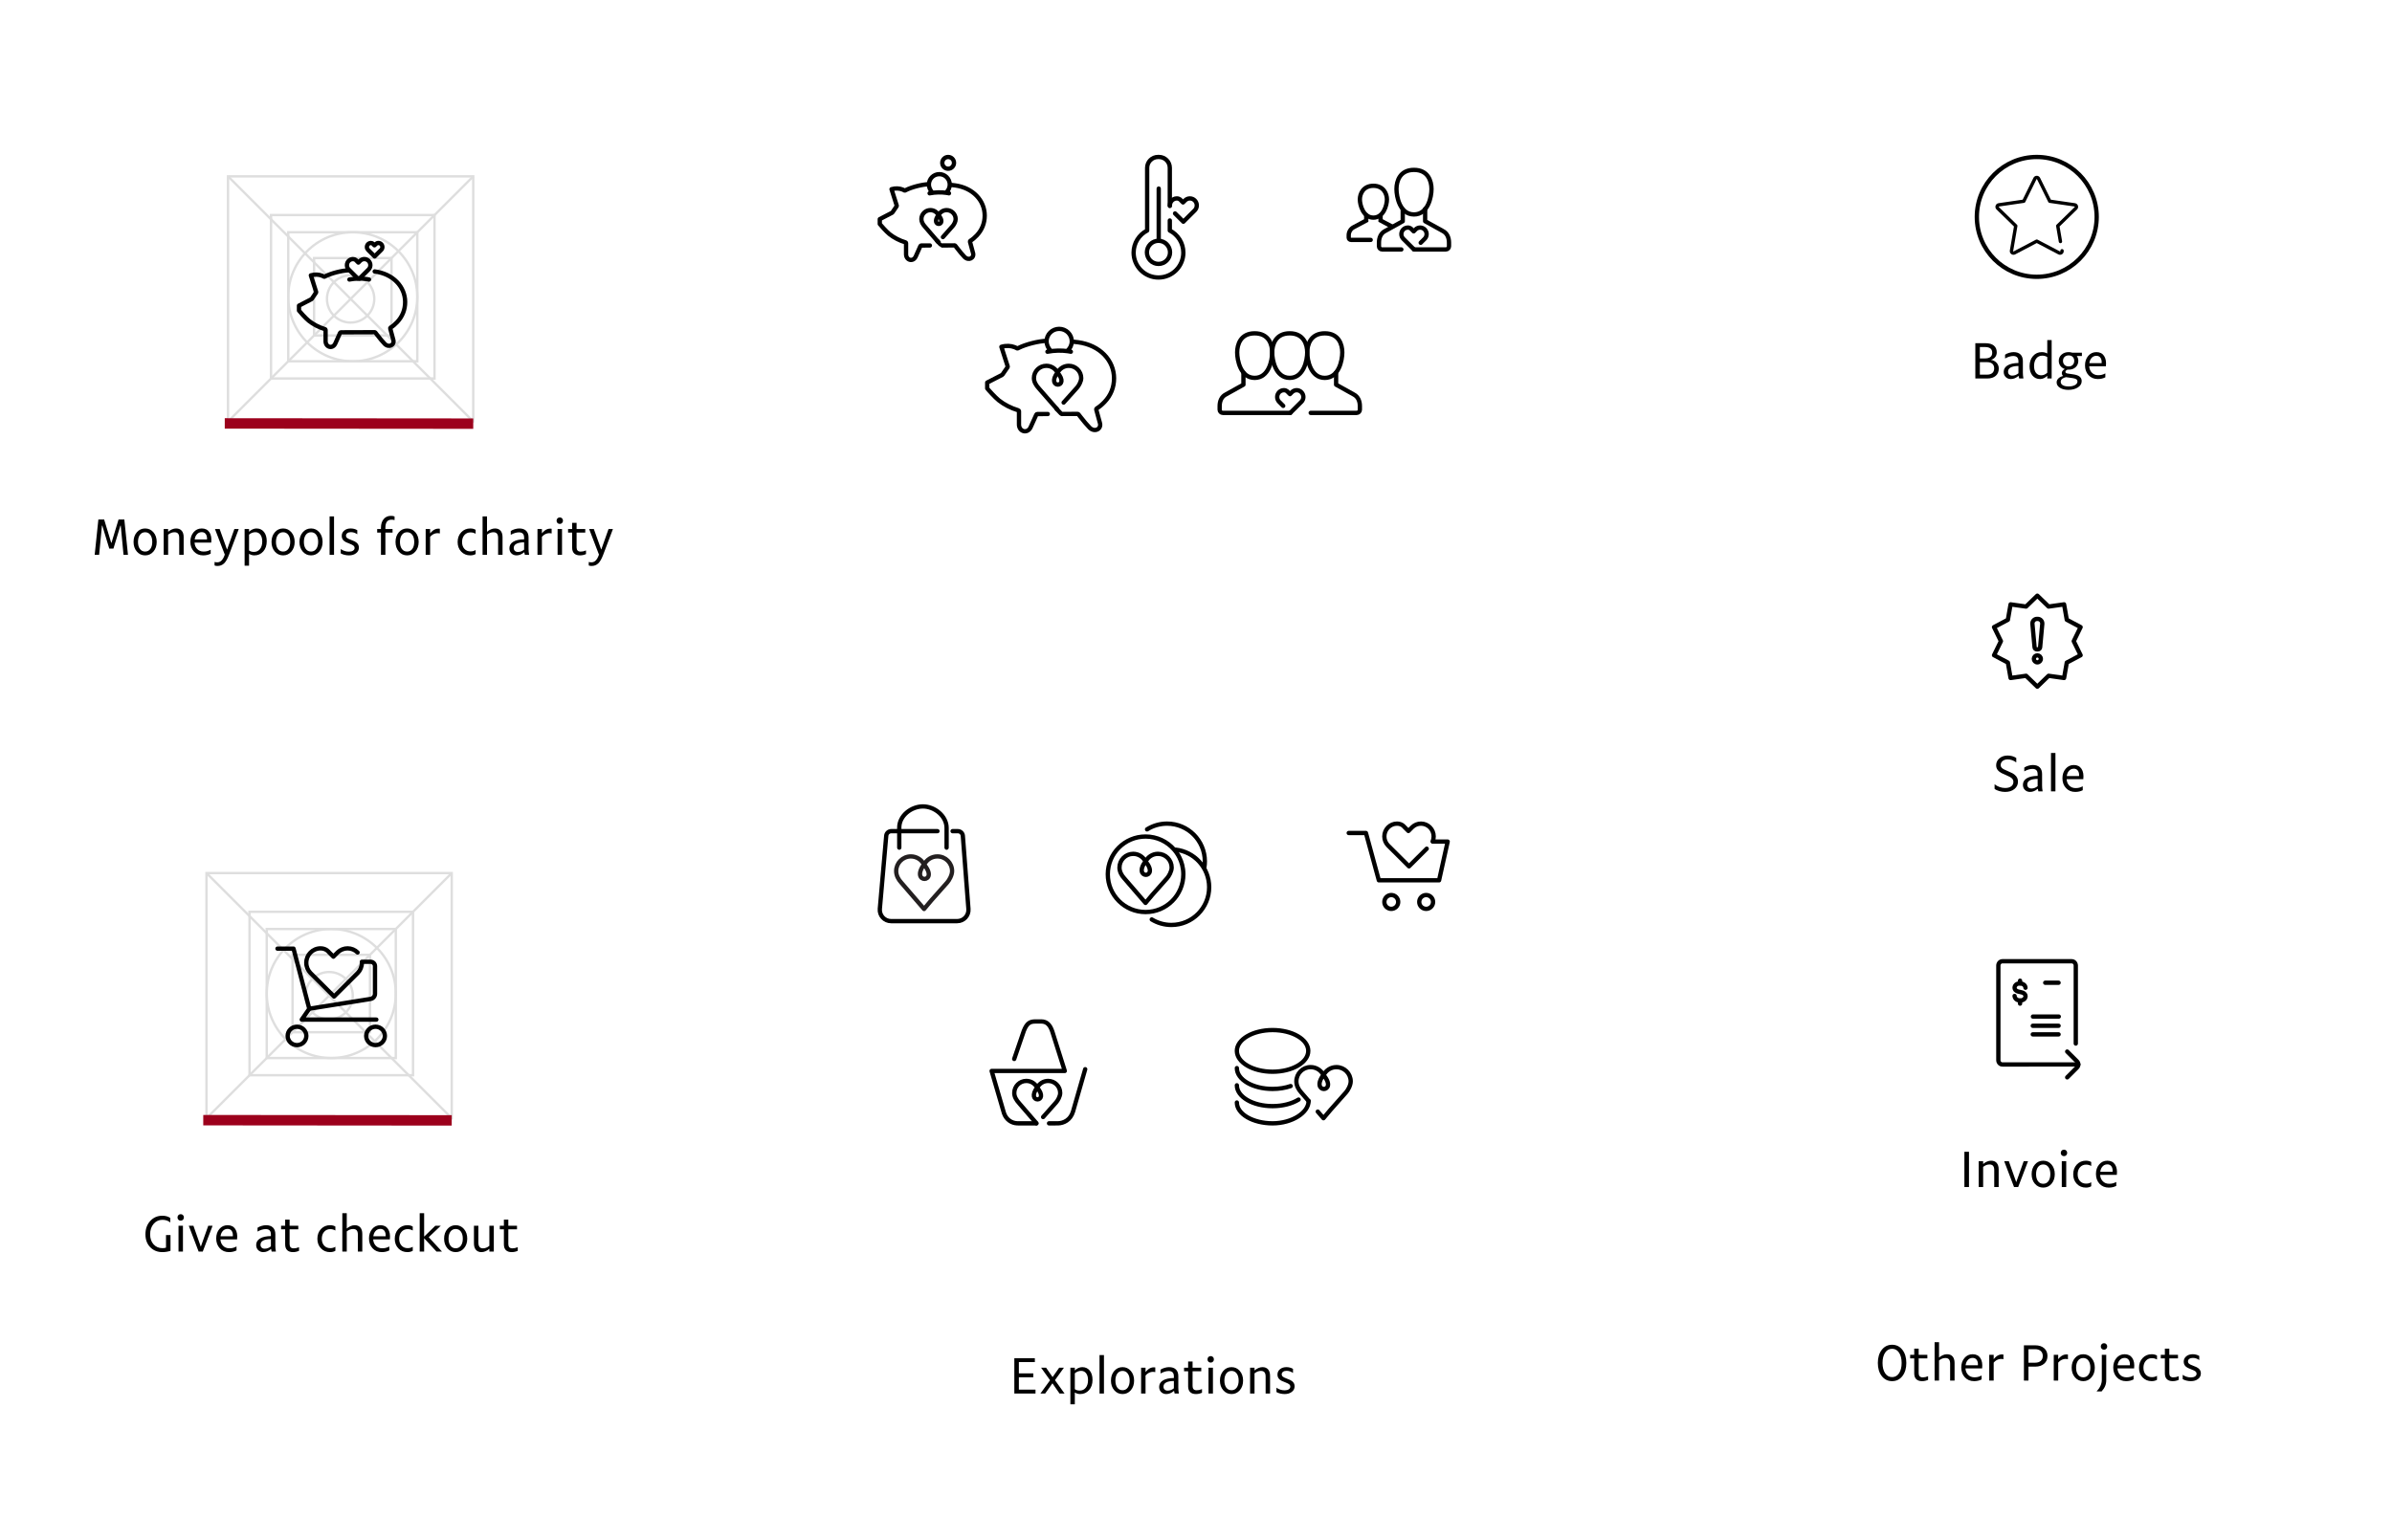 <?xml version="1.0" encoding="UTF-8"?>
<svg width="556px" height="358px" viewBox="0 0 556 358" version="1.1" xmlns="http://www.w3.org/2000/svg" xmlns:xlink="http://www.w3.org/1999/xlink">
    <!-- Generator: Sketch 61.2 (89653) - https://sketch.com -->
    <title>Artboard Copy 2</title>
    <desc>Created with Sketch.</desc>
    <defs>
        <polygon id="path-1" points="1 0.5 1.5 0.5 1.5 1 1 1"></polygon>
    </defs>
    <g id="Artboard-Copy-2" stroke="none" stroke-width="1" fill="none" fill-rule="evenodd">
        <path d="M97,69 C97,77.285 90.285,84 82,84 C73.716,84 67,77.285 67,69 C67,60.716 73.716,54 82,54 C90.285,54 97,60.716 97,69 Z" id="Stroke-1-Copy-9" stroke="#DEDEDE" stroke-width="0.55"></path>
        <path d="M92,231 C92,239.285 85.285,246 77,246 C68.716,246 62,239.285 62,231 C62,222.716 68.716,216 77,216 C85.285,216 92,222.716 92,231 Z" id="Stroke-1-Copy-13" stroke="#DEDEDE" stroke-width="0.55"></path>
        <polygon id="Stroke-3-Copy-9" stroke="#DEDEDE" stroke-width="0.55" points="63 88 101 88 101 50 63 50"></polygon>
        <polygon id="Stroke-3-Copy-13" stroke="#DEDEDE" stroke-width="0.55" points="58 250 96 250 96 212 58 212"></polygon>
        <polygon id="Stroke-5-Copy-9" stroke="#DEDEDE" stroke-width="0.55" points="53 98 110 98 110 41 53 41"></polygon>
        <polygon id="Stroke-5-Copy-13" stroke="#DEDEDE" stroke-width="0.55" points="48 260 105 260 105 203 48 203"></polygon>
        <polygon id="Stroke-6-Copy-9" stroke="#DEDEDE" stroke-width="0.55" points="73 78 91 78 91 60 73 60"></polygon>
        <polygon id="Stroke-6-Copy-13" stroke="#DEDEDE" stroke-width="0.55" points="68 240 86 240 86 222 68 222"></polygon>
        <polygon id="Stroke-7-Copy-9" stroke="#DEDEDE" stroke-width="0.55" points="67 84 97 84 97 54 67 54"></polygon>
        <polygon id="Stroke-7-Copy-13" stroke="#DEDEDE" stroke-width="0.55" points="62 246 92 246 92 216 62 216"></polygon>
        <path d="M87,69.5 C87,72.537 84.537,75 81.5,75 C78.463,75 76,72.537 76,69.5 C76,66.463 78.463,64 81.5,64 C84.537,64 87,66.463 87,69.5 Z" id="Stroke-8-Copy-8" stroke="#DEDEDE" stroke-width="0.55"></path>
        <path d="M82,231.5 C82,234.537 79.537,237 76.5,237 C73.463,237 71,234.537 71,231.5 C71,228.463 73.463,226 76.5,226 C79.537,226 82,228.463 82,231.5 Z" id="Stroke-8-Copy-12" stroke="#DEDEDE" stroke-width="0.55"></path>
        <line x1="53" y1="41" x2="110" y2="98" id="Stroke-9-Copy-9" stroke="#DEDEDE" stroke-width="0.55"></line>
        <line x1="48" y1="203" x2="105" y2="260" id="Stroke-9-Copy-13" stroke="#DEDEDE" stroke-width="0.55"></line>
        <line x1="53" y1="98" x2="110" y2="41" id="Stroke-10-Copy-9" stroke="#DEDEDE" stroke-width="0.55"></line>
        <line x1="48" y1="260" x2="105" y2="203" id="Stroke-10-Copy-13" stroke="#DEDEDE" stroke-width="0.55"></line>
        <g id="Group-7" transform="translate(204, 36)" stroke="#000000" stroke-linecap="round" stroke-linejoin="round">
            <path d="M12.081,8.944 C13.482,8.675 14.82,8.675 15.984,8.837 C16.153,8.86 16.303,8.885 16.431,8.91 C16.507,8.925 16.559,8.936 16.584,8.942 M17.081,6.997 C17.111,7.001 17.948,7.097 17.977,7.101 C22.171,7.679 24.888,10.63 24.888,14.126 C24.888,15.896 24.246,17.468 23.065,18.721 L23.061,18.725 C22.548,19.267 22.083,19.664 21.548,19.997 C21.477,20.042 21.442,20.128 21.464,20.209 L22.144,22.717 C22.575,23.985 21.174,24.716 20.197,23.739 C19.983,23.525 19.713,23.221 19.4,22.846 C19.339,22.774 19.277,22.698 19.213,22.621 C18.946,22.296 18.668,21.946 18.397,21.597 C18.303,21.474 18.215,21.361 18.138,21.259 C18.091,21.198 18.059,21.154 18.041,21.131 C18.005,21.083 17.948,21.055 17.888,21.055 C17.888,21.055 16.296,21.076 15.326,21.071 C15.144,21.07 14.985,21.069 14.862,21.066 C14.84,21.065 14.64,20.858 14.424,20.63 C14.158,20.347 13.869,20.031 13.869,20.031 M12.142,21.075 L10.116,21.082 C10.041,21.083 9.974,21.127 9.943,21.195 L8.872,23.595 C8.279,25.002 6.538,24.548 6.608,22.999 L6.608,20.535 C6.608,20.452 6.554,20.378 6.474,20.353 C5.022,19.91 3.784,19.246 2.741,18.422 C2.041,17.868 0.605,16.254 0.499,16.083 M0.499,16.083 L0.499,14.949 L3.365,13.459 C3.393,13.444 3.417,13.423 3.435,13.397 L4.413,11.957 C4.443,11.911 4.453,11.855 4.439,11.801 L3.226,7.989 C4.173,7.714 5.03,7.779 5.761,8.056 C5.899,8.108 6.021,8.164 6.124,8.219 C6.185,8.251 6.225,8.276 6.243,8.288 C6.33,8.347 6.518,8.22 6.521,8.212 C7.924,7.499 10.338,6.874 11.914,6.826 M15.958,8.725 C16.466,8.268 16.763,7.616 16.763,6.919 C16.763,5.579 15.676,4.492 14.337,4.492 C12.998,4.492 11.912,5.579 11.912,6.919 C11.912,7.545 12.222,8.256 12.665,8.715" id="Stroke-1"></path>
            <path d="M15.174,19.12 L17.431,16.578 C17.718,16.264 18.135,15.526 18.135,14.946 C18.135,13.79 17.197,12.854 16.041,12.854 C15.232,12.854 14.53,13.312 14.182,13.983 C14.171,14.002 14.131,13.999 14.12,13.977 C13.77,13.309 13.07,12.854 12.263,12.854 C11.107,12.854 10.17,13.79 10.17,14.946 C10.17,15.563 10.476,16.132 11.048,16.764 L14.028,20.214 M14.177,13.948 C12.009,16.819 16.484,16.712 14.082,13.94" id="Stroke-3"></path>
            <path d="M15.022,1.865 C15.022,1.112 15.633,0.5 16.387,0.5 C17.14,0.5 17.751,1.112 17.751,1.865 C17.751,2.619 17.14,3.23 16.387,3.23 C15.633,3.23 15.022,2.619 15.022,1.865 Z" id="Stroke-5"></path>
        </g>
        <line x1="52.245" y1="98.45" x2="110" y2="98.5" id="Stroke-11-Copy-9" stroke="#9C001C" stroke-width="2.42"></line>
        <line x1="47.245" y1="260.45" x2="105" y2="260.5" id="Stroke-11-Copy-13" stroke="#9C001C" stroke-width="2.42"></line>
        <path d="M23.041,129 L23.697,122.215 L23.779,122.215 L25.396,127.547 L26.369,127.547 L27.986,122.215 L28.068,122.215 L28.712,129 L29.744,129 L28.9,120.797 L27.552,120.797 L25.923,126.188 L25.841,126.188 L24.212,120.797 L22.865,120.797 L22.009,129 L23.041,129 Z M33.739,129.129 C34.512,129.129 35.153,128.834 35.661,128.244 C36.169,127.654 36.422,126.906 36.422,126 C36.422,125.094 36.169,124.346 35.661,123.756 C35.153,123.166 34.512,122.871 33.739,122.871 C32.965,122.871 32.323,123.166 31.811,123.756 C31.299,124.346 31.044,125.094 31.044,126 C31.044,126.906 31.299,127.654 31.811,128.244 C32.323,128.834 32.965,129.129 33.739,129.129 Z M33.739,128.238 C33.223,128.238 32.817,128.037 32.52,127.635 C32.223,127.232 32.075,126.688 32.075,126 C32.075,125.312 32.223,124.766 32.52,124.359 C32.817,123.953 33.223,123.75 33.739,123.75 C34.247,123.75 34.649,123.953 34.946,124.359 C35.243,124.766 35.391,125.312 35.391,126 C35.391,126.68 35.243,127.223 34.946,127.629 C34.649,128.035 34.247,128.238 33.739,128.238 Z M39.082,129 L39.082,124.312 C39.347,124.109 39.597,123.965 39.832,123.879 C40.066,123.793 40.308,123.75 40.558,123.75 C40.933,123.75 41.211,123.855 41.39,124.066 C41.57,124.277 41.66,124.609 41.66,125.062 L41.66,125.062 L41.66,129 L42.691,129 L42.691,124.898 C42.691,124.25 42.539,123.75 42.234,123.398 C41.929,123.047 41.496,122.871 40.933,122.871 C40.621,122.871 40.304,122.939 39.984,123.076 C39.664,123.213 39.363,123.402 39.082,123.645 L39.082,123.645 L39.082,123 L38.051,123 L38.051,129 L39.082,129 Z M47.225,129.129 C47.554,129.129 47.862,129.096 48.151,129.029 C48.44,128.963 48.714,128.863 48.972,128.73 L48.972,128.73 L48.972,127.816 C48.69,127.965 48.425,128.072 48.175,128.139 C47.925,128.205 47.636,128.238 47.308,128.238 C46.683,128.238 46.179,128.027 45.796,127.605 C45.452,127.23 45.261,126.75 45.222,126.164 L45.222,126.164 L49.1,126.164 C49.21,125.148 49.069,124.346 48.679,123.756 C48.288,123.166 47.694,122.871 46.897,122.871 C46.124,122.871 45.489,123.164 44.993,123.75 C44.497,124.336 44.249,125.07 44.249,125.953 C44.249,126.883 44.526,127.645 45.081,128.238 C45.636,128.832 46.35,129.129 47.225,129.129 Z M48.116,125.438 L45.257,125.438 C45.311,125 45.452,124.633 45.679,124.336 C45.983,123.93 46.39,123.727 46.897,123.727 C47.311,123.727 47.628,123.883 47.847,124.195 C48.065,124.508 48.155,124.922 48.116,125.438 L48.116,125.438 Z M50.541,131.59 C51.143,131.59 51.65,131.396 52.065,131.01 C52.479,130.623 52.857,129.977 53.201,129.07 L53.201,129.07 L55.498,123 L54.479,123 L52.803,127.734 L52.756,127.734 L51.057,123 L49.967,123 L52.252,128.953 C52.033,129.578 51.783,130.033 51.502,130.318 C51.221,130.604 50.885,130.746 50.494,130.746 C50.377,130.746 50.268,130.738 50.166,130.723 C50.065,130.707 49.967,130.688 49.873,130.664 L49.873,130.664 L49.873,131.473 C49.951,131.512 50.049,131.541 50.166,131.561 C50.283,131.58 50.408,131.59 50.541,131.59 Z M57.888,131.52 L57.888,128.766 C58.052,128.875 58.243,128.963 58.462,129.029 C58.681,129.096 58.904,129.129 59.13,129.129 C59.966,129.129 60.654,128.824 61.193,128.215 C61.732,127.605 62.001,126.816 62.001,125.848 C62.001,124.934 61.786,124.209 61.357,123.674 C60.927,123.139 60.345,122.871 59.611,122.871 C59.306,122.871 58.999,122.941 58.691,123.082 C58.382,123.223 58.114,123.41 57.888,123.645 L57.888,123.645 L57.888,123 L56.857,123 L56.857,131.52 L57.888,131.52 Z M59.025,128.32 C58.79,128.32 58.575,128.291 58.38,128.232 C58.185,128.174 58.021,128.09 57.888,127.98 L57.888,127.98 L57.888,124.312 C58.068,124.141 58.288,124.002 58.55,123.896 C58.812,123.791 59.079,123.738 59.353,123.738 C59.845,123.738 60.236,123.93 60.525,124.312 C60.814,124.695 60.958,125.223 60.958,125.895 C60.958,126.629 60.782,127.217 60.431,127.658 C60.079,128.1 59.611,128.32 59.025,128.32 Z M65.809,129.129 C66.582,129.129 67.223,128.834 67.731,128.244 C68.239,127.654 68.493,126.906 68.493,126 C68.493,125.094 68.239,124.346 67.731,123.756 C67.223,123.166 66.582,122.871 65.809,122.871 C65.035,122.871 64.393,123.166 63.881,123.756 C63.369,124.346 63.114,125.094 63.114,126 C63.114,126.906 63.369,127.654 63.881,128.244 C64.393,128.834 65.035,129.129 65.809,129.129 Z M65.809,128.238 C65.293,128.238 64.887,128.037 64.59,127.635 C64.293,127.232 64.145,126.688 64.145,126 C64.145,125.312 64.293,124.766 64.59,124.359 C64.887,123.953 65.293,123.75 65.809,123.75 C66.317,123.75 66.719,123.953 67.016,124.359 C67.313,124.766 67.461,125.312 67.461,126 C67.461,126.68 67.313,127.223 67.016,127.629 C66.719,128.035 66.317,128.238 65.809,128.238 Z M72.3,129.129 C73.074,129.129 73.714,128.834 74.222,128.244 C74.73,127.654 74.984,126.906 74.984,126 C74.984,125.094 74.73,124.346 74.222,123.756 C73.714,123.166 73.074,122.871 72.3,122.871 C71.527,122.871 70.884,123.166 70.373,123.756 C69.861,124.346 69.605,125.094 69.605,126 C69.605,126.906 69.861,127.654 70.373,128.244 C70.884,128.834 71.527,129.129 72.3,129.129 Z M72.3,128.238 C71.785,128.238 71.378,128.037 71.082,127.635 C70.785,127.232 70.636,126.688 70.636,126 C70.636,125.312 70.785,124.766 71.082,124.359 C71.378,123.953 71.785,123.75 72.3,123.75 C72.808,123.75 73.21,123.953 73.507,124.359 C73.804,124.766 73.953,125.312 73.953,126 C73.953,126.68 73.804,127.223 73.507,127.629 C73.21,128.035 72.808,128.238 72.3,128.238 Z M77.643,129 L77.643,120.07 L76.612,120.07 L76.612,129 L77.643,129 Z M81.111,129.129 C81.775,129.129 82.326,128.963 82.763,128.631 C83.201,128.299 83.42,127.863 83.42,127.324 C83.42,127.082 83.373,126.863 83.279,126.668 C83.185,126.473 83.045,126.301 82.857,126.152 C82.74,126.051 82.597,125.959 82.429,125.877 C82.261,125.795 82.002,125.688 81.65,125.555 C81.135,125.367 80.801,125.203 80.648,125.062 C80.496,124.922 80.42,124.754 80.42,124.559 C80.42,124.309 80.523,124.107 80.73,123.955 C80.937,123.803 81.213,123.727 81.556,123.727 C81.822,123.727 82.078,123.768 82.324,123.85 C82.57,123.932 82.81,124.055 83.045,124.219 L83.045,124.219 L83.045,123.27 C82.795,123.129 82.547,123.027 82.301,122.965 C82.054,122.902 81.791,122.871 81.51,122.871 C80.908,122.871 80.412,123.033 80.021,123.357 C79.631,123.682 79.435,124.094 79.435,124.594 C79.435,124.844 79.48,125.066 79.57,125.262 C79.66,125.457 79.799,125.633 79.986,125.789 C80.103,125.883 80.246,125.973 80.414,126.059 C80.582,126.145 80.845,126.254 81.205,126.387 C81.713,126.582 82.043,126.75 82.195,126.891 C82.347,127.031 82.424,127.199 82.424,127.395 C82.424,127.66 82.304,127.871 82.066,128.027 C81.828,128.184 81.51,128.262 81.111,128.262 C80.76,128.262 80.424,128.211 80.103,128.109 C79.783,128.008 79.482,127.855 79.201,127.652 L79.201,127.652 L79.201,128.66 C79.451,128.809 79.744,128.924 80.08,129.006 C80.416,129.088 80.76,129.129 81.111,129.129 Z M89.582,129 L89.582,123.832 L91.246,123.832 L91.246,123 L89.582,123 L89.582,122.707 C89.582,122.074 89.699,121.604 89.934,121.295 C90.168,120.986 90.523,120.832 91,120.832 C91.133,120.832 91.252,120.838 91.357,120.85 C91.463,120.861 91.582,120.887 91.715,120.926 L91.715,120.926 L91.715,120.082 C91.566,120.027 91.428,119.99 91.299,119.971 C91.17,119.951 91.027,119.941 90.871,119.941 C90.168,119.941 89.605,120.191 89.184,120.691 C88.762,121.191 88.551,121.863 88.551,122.707 L88.551,122.707 L88.551,123 L87.672,123 L87.672,123.832 L88.551,123.832 L88.551,129 L89.582,129 Z M94.632,129.129 C95.405,129.129 96.046,128.834 96.554,128.244 C97.062,127.654 97.316,126.906 97.316,126 C97.316,125.094 97.062,124.346 96.554,123.756 C96.046,123.166 95.405,122.871 94.632,122.871 C93.859,122.871 93.216,123.166 92.704,123.756 C92.193,124.346 91.937,125.094 91.937,126 C91.937,126.906 92.193,127.654 92.704,128.244 C93.216,128.834 93.859,129.129 94.632,129.129 Z M94.632,128.238 C94.116,128.238 93.71,128.037 93.413,127.635 C93.116,127.232 92.968,126.688 92.968,126 C92.968,125.312 93.116,124.766 93.413,124.359 C93.71,123.953 94.116,123.75 94.632,123.75 C95.14,123.75 95.542,123.953 95.839,124.359 C96.136,124.766 96.284,125.312 96.284,126 C96.284,126.68 96.136,127.223 95.839,127.629 C95.542,128.035 95.14,128.238 94.632,128.238 Z M99.975,129 L99.975,124.828 C100.28,124.469 100.625,124.221 101.012,124.084 C101.399,123.947 101.807,123.93 102.237,124.031 L102.237,124.031 L102.237,122.941 C101.823,122.879 101.434,122.93 101.071,123.094 C100.707,123.258 100.342,123.566 99.975,124.02 L99.975,124.02 L99.975,123 L98.944,123 L98.944,129 L99.975,129 Z M109.325,129.129 C109.559,129.129 109.784,129.102 109.999,129.047 C110.213,128.992 110.399,128.914 110.555,128.812 L110.555,128.812 L110.555,127.887 C110.368,127.996 110.182,128.076 109.999,128.127 C109.815,128.178 109.602,128.203 109.36,128.203 C108.774,128.203 108.301,128.004 107.942,127.605 C107.583,127.207 107.403,126.68 107.403,126.023 C107.403,125.359 107.585,124.82 107.948,124.406 C108.311,123.992 108.782,123.785 109.36,123.785 C109.586,123.785 109.793,123.811 109.981,123.861 C110.168,123.912 110.36,123.992 110.555,124.102 L110.555,124.102 L110.555,123.188 C110.407,123.086 110.225,123.008 110.01,122.953 C109.795,122.898 109.567,122.871 109.325,122.871 C108.473,122.871 107.768,123.168 107.21,123.762 C106.651,124.355 106.372,125.109 106.372,126.023 C106.372,126.93 106.649,127.674 107.204,128.256 C107.758,128.838 108.465,129.129 109.325,129.129 Z M113.203,129 L113.203,124.312 C113.468,124.109 113.718,123.965 113.953,123.879 C114.187,123.793 114.429,123.75 114.679,123.75 C115.054,123.75 115.332,123.855 115.511,124.066 C115.691,124.277 115.781,124.609 115.781,125.062 L115.781,125.062 L115.781,129 L116.812,129 L116.812,124.898 C116.812,124.25 116.66,123.75 116.355,123.398 C116.05,123.047 115.617,122.871 115.054,122.871 C114.742,122.871 114.425,122.939 114.105,123.076 C113.785,123.213 113.484,123.402 113.203,123.645 L113.203,123.645 L113.203,120.07 L112.172,120.07 L112.172,129 L113.203,129 Z M120.069,129.129 C120.374,129.129 120.671,129.07 120.96,128.953 C121.249,128.836 121.55,128.648 121.862,128.391 L121.862,128.391 L122.003,129 L122.987,129 C122.94,128.734 122.907,128.5 122.888,128.297 C122.868,128.094 122.858,127.875 122.858,127.641 L122.858,127.641 L122.858,124.957 C122.858,124.293 122.673,123.779 122.302,123.416 C121.93,123.053 121.397,122.871 120.702,122.871 C120.374,122.871 120.02,122.928 119.641,123.041 C119.263,123.154 118.956,123.297 118.722,123.469 L118.722,123.469 L118.722,124.348 C119.057,124.16 119.386,124.018 119.706,123.92 C120.026,123.822 120.331,123.773 120.62,123.773 C121.026,123.773 121.329,123.875 121.528,124.078 C121.727,124.281 121.827,124.594 121.827,125.016 L121.827,125.016 L121.827,125.402 C120.741,125.41 119.899,125.596 119.302,125.959 C118.704,126.322 118.405,126.824 118.405,127.465 C118.405,127.957 118.561,128.357 118.874,128.666 C119.186,128.975 119.585,129.129 120.069,129.129 Z M120.386,128.332 C120.089,128.332 119.852,128.25 119.677,128.086 C119.501,127.922 119.413,127.695 119.413,127.406 C119.413,126.984 119.618,126.662 120.028,126.439 C120.438,126.217 121.038,126.102 121.827,126.094 L121.827,126.094 L121.827,127.793 C121.593,127.98 121.358,128.117 121.124,128.203 C120.889,128.289 120.643,128.332 120.386,128.332 Z M125.963,129 L125.963,124.828 C126.268,124.469 126.613,124.221 127,124.084 C127.387,123.947 127.795,123.93 128.225,124.031 L128.225,124.031 L128.225,122.941 C127.811,122.879 127.422,122.93 127.059,123.094 C126.695,123.258 126.33,123.566 125.963,124.02 L125.963,124.02 L125.963,123 L124.932,123 L124.932,129 L125.963,129 Z M130.122,121.816 C130.333,121.816 130.509,121.744 130.649,121.6 C130.79,121.455 130.86,121.277 130.86,121.066 C130.86,120.848 130.79,120.666 130.649,120.521 C130.509,120.377 130.333,120.305 130.122,120.305 C129.903,120.305 129.724,120.377 129.583,120.521 C129.442,120.666 129.372,120.848 129.372,121.066 C129.372,121.285 129.442,121.465 129.583,121.605 C129.724,121.746 129.903,121.816 130.122,121.816 Z M130.638,129 L130.638,123 L129.607,123 L129.607,129 L130.638,129 Z M134.809,129.129 C135.059,129.129 135.299,129.104 135.53,129.053 C135.76,129.002 135.988,128.926 136.215,128.824 L136.215,128.824 L136.215,127.98 C135.957,128.082 135.738,128.152 135.559,128.191 C135.379,128.23 135.18,128.25 134.961,128.25 C134.649,128.25 134.414,128.168 134.258,128.004 C134.102,127.84 134.024,127.598 134.024,127.277 L134.024,127.277 L134.024,123.832 L136.039,123.832 L136.039,123 L134.024,123 L134.024,121.57 L132.992,121.57 L132.992,123 L132.043,123 L132.043,123.832 L132.992,123.832 L132.992,127.348 C132.992,127.926 133.149,128.367 133.461,128.672 C133.774,128.977 134.223,129.129 134.809,129.129 Z M137.515,131.59 C138.117,131.59 138.624,131.396 139.038,131.01 C139.452,130.623 139.831,129.977 140.175,129.07 L140.175,129.07 L142.472,123 L141.452,123 L139.777,127.734 L139.73,127.734 L138.031,123 L136.941,123 L139.226,128.953 C139.007,129.578 138.757,130.033 138.476,130.318 C138.195,130.604 137.859,130.746 137.468,130.746 C137.351,130.746 137.242,130.738 137.14,130.723 C137.038,130.707 136.941,130.688 136.847,130.664 L136.847,130.664 L136.847,131.473 C136.925,131.512 137.023,131.541 137.14,131.561 C137.257,131.58 137.382,131.59 137.515,131.59 Z" id="Moneypoolsforcharity" fill="#000000" fill-rule="nonzero"></path>
        <path d="M240.695,324 L240.695,323.098 L236.827,323.098 L236.827,320.227 L240.179,320.227 L240.179,319.324 L236.827,319.324 L236.827,316.699 L240.542,316.699 L240.542,315.797 L235.773,315.797 L235.773,324 L240.695,324 Z M242.944,324 L244.631,321.633 L246.272,324 L247.444,324 L245.217,320.895 L247.303,318 L246.201,318 L244.666,320.18 L243.155,318 L241.994,318 L244.08,320.918 L241.842,324 L242.944,324 Z M249.833,326.52 L249.833,323.766 C249.998,323.875 250.189,323.963 250.408,324.029 C250.626,324.096 250.849,324.129 251.076,324.129 C251.912,324.129 252.599,323.824 253.138,323.215 C253.677,322.605 253.947,321.816 253.947,320.848 C253.947,319.934 253.732,319.209 253.302,318.674 C252.873,318.139 252.29,317.871 251.556,317.871 C251.251,317.871 250.945,317.941 250.636,318.082 C250.328,318.223 250.06,318.41 249.833,318.645 L249.833,318.645 L249.833,318 L248.802,318 L248.802,326.52 L249.833,326.52 Z M250.97,323.32 C250.736,323.32 250.521,323.291 250.326,323.232 C250.13,323.174 249.966,323.09 249.833,322.98 L249.833,322.98 L249.833,319.312 C250.013,319.141 250.234,319.002 250.496,318.896 C250.757,318.791 251.025,318.738 251.298,318.738 C251.79,318.738 252.181,318.93 252.47,319.312 C252.759,319.695 252.904,320.223 252.904,320.895 C252.904,321.629 252.728,322.217 252.376,322.658 C252.025,323.1 251.556,323.32 250.97,323.32 Z M256.606,324 L256.606,315.07 L255.575,315.07 L255.575,324 L256.606,324 Z M260.929,324.129 C261.703,324.129 262.343,323.834 262.851,323.244 C263.359,322.654 263.613,321.906 263.613,321 C263.613,320.094 263.359,319.346 262.851,318.756 C262.343,318.166 261.703,317.871 260.929,317.871 C260.156,317.871 259.513,318.166 259.002,318.756 C258.49,319.346 258.234,320.094 258.234,321 C258.234,321.906 258.49,322.654 259.002,323.244 C259.513,323.834 260.156,324.129 260.929,324.129 Z M260.929,323.238 C260.414,323.238 260.008,323.037 259.711,322.635 C259.414,322.232 259.265,321.688 259.265,321 C259.265,320.312 259.414,319.766 259.711,319.359 C260.008,318.953 260.414,318.75 260.929,318.75 C261.437,318.75 261.84,318.953 262.136,319.359 C262.433,319.766 262.582,320.312 262.582,321 C262.582,321.68 262.433,322.223 262.136,322.629 C261.84,323.035 261.437,323.238 260.929,323.238 Z M266.272,324 L266.272,319.828 C266.577,319.469 266.923,319.221 267.309,319.084 C267.696,318.947 268.104,318.93 268.534,319.031 L268.534,319.031 L268.534,317.941 C268.12,317.879 267.731,317.93 267.368,318.094 C267.005,318.258 266.64,318.566 266.272,319.02 L266.272,319.02 L266.272,318 L265.241,318 L265.241,324 L266.272,324 Z M271.1,324.129 C271.404,324.129 271.701,324.07 271.99,323.953 C272.279,323.836 272.58,323.648 272.893,323.391 L272.893,323.391 L273.033,324 L274.018,324 C273.971,323.734 273.938,323.5 273.918,323.297 C273.898,323.094 273.889,322.875 273.889,322.641 L273.889,322.641 L273.889,319.957 C273.889,319.293 273.703,318.779 273.332,318.416 C272.961,318.053 272.428,317.871 271.732,317.871 C271.404,317.871 271.051,317.928 270.672,318.041 C270.293,318.154 269.986,318.297 269.752,318.469 L269.752,318.469 L269.752,319.348 C270.088,319.16 270.416,319.018 270.736,318.92 C271.057,318.822 271.361,318.773 271.65,318.773 C272.057,318.773 272.359,318.875 272.559,319.078 C272.758,319.281 272.857,319.594 272.857,320.016 L272.857,320.016 L272.857,320.402 C271.771,320.41 270.93,320.596 270.332,320.959 C269.734,321.322 269.436,321.824 269.436,322.465 C269.436,322.957 269.592,323.357 269.904,323.666 C270.217,323.975 270.615,324.129 271.1,324.129 Z M271.416,323.332 C271.119,323.332 270.883,323.25 270.707,323.086 C270.531,322.922 270.443,322.695 270.443,322.406 C270.443,321.984 270.648,321.662 271.059,321.439 C271.469,321.217 272.068,321.102 272.857,321.094 L272.857,321.094 L272.857,322.793 C272.623,322.98 272.389,323.117 272.154,323.203 C271.92,323.289 271.674,323.332 271.416,323.332 Z M277.989,324.129 C278.239,324.129 278.48,324.104 278.71,324.053 C278.941,324.002 279.169,323.926 279.396,323.824 L279.396,323.824 L279.396,322.98 C279.138,323.082 278.919,323.152 278.739,323.191 C278.56,323.23 278.36,323.25 278.142,323.25 C277.829,323.25 277.595,323.168 277.439,323.004 C277.282,322.84 277.204,322.598 277.204,322.277 L277.204,322.277 L277.204,318.832 L279.22,318.832 L279.22,318 L277.204,318 L277.204,316.57 L276.173,316.57 L276.173,318 L275.224,318 L275.224,318.832 L276.173,318.832 L276.173,322.348 C276.173,322.926 276.329,323.367 276.642,323.672 C276.954,323.977 277.403,324.129 277.989,324.129 Z M281.422,316.816 C281.633,316.816 281.809,316.744 281.949,316.6 C282.09,316.455 282.16,316.277 282.16,316.066 C282.16,315.848 282.09,315.666 281.949,315.521 C281.809,315.377 281.633,315.305 281.422,315.305 C281.203,315.305 281.024,315.377 280.883,315.521 C280.742,315.666 280.672,315.848 280.672,316.066 C280.672,316.285 280.742,316.465 280.883,316.605 C281.024,316.746 281.203,316.816 281.422,316.816 Z M281.938,324 L281.938,318 L280.907,318 L280.907,324 L281.938,324 Z M286.261,324.129 C287.035,324.129 287.675,323.834 288.183,323.244 C288.691,322.654 288.945,321.906 288.945,321 C288.945,320.094 288.691,319.346 288.183,318.756 C287.675,318.166 287.035,317.871 286.261,317.871 C285.488,317.871 284.845,318.166 284.333,318.756 C283.822,319.346 283.566,320.094 283.566,321 C283.566,321.906 283.822,322.654 284.333,323.244 C284.845,323.834 285.488,324.129 286.261,324.129 Z M286.261,323.238 C285.746,323.238 285.339,323.037 285.042,322.635 C284.746,322.232 284.597,321.688 284.597,321 C284.597,320.312 284.746,319.766 285.042,319.359 C285.339,318.953 285.746,318.75 286.261,318.75 C286.769,318.75 287.171,318.953 287.468,319.359 C287.765,319.766 287.913,320.312 287.913,321 C287.913,321.68 287.765,322.223 287.468,322.629 C287.171,323.035 286.769,323.238 286.261,323.238 Z M291.604,324 L291.604,319.312 C291.87,319.109 292.12,318.965 292.354,318.879 C292.588,318.793 292.831,318.75 293.081,318.75 C293.456,318.75 293.733,318.855 293.913,319.066 C294.092,319.277 294.182,319.609 294.182,320.062 L294.182,320.062 L294.182,324 L295.213,324 L295.213,319.898 C295.213,319.25 295.061,318.75 294.756,318.398 C294.452,318.047 294.018,317.871 293.456,317.871 C293.143,317.871 292.827,317.939 292.506,318.076 C292.186,318.213 291.885,318.402 291.604,318.645 L291.604,318.645 L291.604,318 L290.573,318 L290.573,324 L291.604,324 Z M298.611,324.129 C299.275,324.129 299.826,323.963 300.263,323.631 C300.701,323.299 300.92,322.863 300.92,322.324 C300.92,322.082 300.873,321.863 300.779,321.668 C300.685,321.473 300.545,321.301 300.357,321.152 C300.24,321.051 300.097,320.959 299.929,320.877 C299.761,320.795 299.502,320.688 299.15,320.555 C298.634,320.367 298.3,320.203 298.148,320.062 C297.996,319.922 297.92,319.754 297.92,319.559 C297.92,319.309 298.023,319.107 298.23,318.955 C298.437,318.803 298.713,318.727 299.056,318.727 C299.322,318.727 299.578,318.768 299.824,318.85 C300.07,318.932 300.31,319.055 300.545,319.219 L300.545,319.219 L300.545,318.27 C300.295,318.129 300.047,318.027 299.8,317.965 C299.554,317.902 299.291,317.871 299.009,317.871 C298.408,317.871 297.912,318.033 297.521,318.357 C297.131,318.682 296.935,319.094 296.935,319.594 C296.935,319.844 296.98,320.066 297.07,320.262 C297.16,320.457 297.299,320.633 297.486,320.789 C297.603,320.883 297.746,320.973 297.914,321.059 C298.082,321.145 298.345,321.254 298.705,321.387 C299.213,321.582 299.543,321.75 299.695,321.891 C299.847,322.031 299.924,322.199 299.924,322.395 C299.924,322.66 299.804,322.871 299.566,323.027 C299.328,323.184 299.009,323.262 298.611,323.262 C298.259,323.262 297.924,323.211 297.603,323.109 C297.283,323.008 296.982,322.855 296.701,322.652 L296.701,322.652 L296.701,323.66 C296.951,323.809 297.244,323.924 297.58,324.006 C297.916,324.088 298.259,324.129 298.611,324.129 Z" id="Explorations" fill="#000000" fill-rule="nonzero"></path>
        <path d="M439.805,321.129 C440.789,321.129 441.586,320.738 442.195,319.957 C442.805,319.176 443.109,318.156 443.109,316.898 C443.109,315.641 442.805,314.621 442.195,313.84 C441.586,313.059 440.789,312.668 439.805,312.668 C438.82,312.668 438.022,313.059 437.408,313.84 C436.795,314.621 436.488,315.641 436.488,316.898 C436.488,318.156 436.795,319.176 437.408,319.957 C438.022,320.738 438.82,321.129 439.805,321.129 Z M439.805,320.191 C439.125,320.191 438.584,319.891 438.182,319.289 C437.779,318.688 437.578,317.891 437.578,316.898 C437.578,315.906 437.779,315.109 438.182,314.508 C438.584,313.906 439.125,313.605 439.805,313.605 C440.477,313.605 441.014,313.906 441.416,314.508 C441.818,315.109 442.02,315.906 442.02,316.898 C442.02,317.891 441.818,318.688 441.416,319.289 C441.014,319.891 440.477,320.191 439.805,320.191 Z M446.765,321.129 C447.015,321.129 447.255,321.104 447.486,321.053 C447.716,321.002 447.945,320.926 448.171,320.824 L448.171,320.824 L448.171,319.98 C447.913,320.082 447.695,320.152 447.515,320.191 C447.335,320.23 447.136,320.25 446.917,320.25 C446.605,320.25 446.37,320.168 446.214,320.004 C446.058,319.84 445.98,319.598 445.98,319.277 L445.98,319.277 L445.98,315.832 L447.995,315.832 L447.995,315 L445.98,315 L445.98,313.57 L444.948,313.57 L444.948,315 L443.999,315 L443.999,315.832 L444.948,315.832 L444.948,319.348 C444.948,319.926 445.105,320.367 445.417,320.672 C445.73,320.977 446.179,321.129 446.765,321.129 Z M450.713,321 L450.713,316.312 C450.979,316.109 451.229,315.965 451.463,315.879 C451.698,315.793 451.94,315.75 452.19,315.75 C452.565,315.75 452.842,315.855 453.022,316.066 C453.201,316.277 453.291,316.609 453.291,317.062 L453.291,317.062 L453.291,321 L454.323,321 L454.323,316.898 C454.323,316.25 454.17,315.75 453.866,315.398 C453.561,315.047 453.127,314.871 452.565,314.871 C452.252,314.871 451.936,314.939 451.616,315.076 C451.295,315.213 450.994,315.402 450.713,315.645 L450.713,315.645 L450.713,312.07 L449.682,312.07 L449.682,321 L450.713,321 Z M458.857,321.129 C459.185,321.129 459.494,321.096 459.783,321.029 C460.072,320.963 460.345,320.863 460.603,320.73 L460.603,320.73 L460.603,319.816 C460.322,319.965 460.056,320.072 459.806,320.139 C459.556,320.205 459.267,320.238 458.939,320.238 C458.314,320.238 457.81,320.027 457.427,319.605 C457.083,319.23 456.892,318.75 456.853,318.164 L456.853,318.164 L460.732,318.164 C460.841,317.148 460.701,316.346 460.31,315.756 C459.919,315.166 459.326,314.871 458.529,314.871 C457.755,314.871 457.121,315.164 456.624,315.75 C456.128,316.336 455.88,317.07 455.88,317.953 C455.88,318.883 456.158,319.645 456.712,320.238 C457.267,320.832 457.982,321.129 458.857,321.129 Z M459.748,317.438 L456.888,317.438 C456.943,317 457.083,316.633 457.31,316.336 C457.615,315.93 458.021,315.727 458.529,315.727 C458.943,315.727 459.259,315.883 459.478,316.195 C459.697,316.508 459.787,316.922 459.748,317.438 L459.748,317.438 Z M463.415,321 L463.415,316.828 C463.719,316.469 464.065,316.221 464.452,316.084 C464.838,315.947 465.247,315.93 465.676,316.031 L465.676,316.031 L465.676,314.941 C465.262,314.879 464.874,314.93 464.51,315.094 C464.147,315.258 463.782,315.566 463.415,316.02 L463.415,316.02 L463.415,315 L462.383,315 L462.383,321 L463.415,321 Z M471.499,321 L471.499,317.754 L473.081,317.754 C473.932,317.754 474.618,317.529 475.138,317.08 C475.657,316.631 475.917,316.031 475.917,315.281 C475.917,314.523 475.659,313.92 475.143,313.471 C474.628,313.021 473.94,312.797 473.081,312.797 L473.081,312.797 L470.444,312.797 L470.444,321 L471.499,321 Z M473.046,316.84 L471.499,316.84 L471.499,313.699 L473.046,313.699 C473.6,313.699 474.036,313.84 474.352,314.121 C474.669,314.402 474.827,314.789 474.827,315.281 C474.827,315.766 474.669,316.146 474.352,316.424 C474.036,316.701 473.6,316.84 473.046,316.84 L473.046,316.84 Z M478.412,321 L478.412,316.828 C478.717,316.469 479.062,316.221 479.449,316.084 C479.836,315.947 480.244,315.93 480.674,316.031 L480.674,316.031 L480.674,314.941 C480.26,314.879 479.871,314.93 479.508,315.094 C479.145,315.258 478.779,315.566 478.412,316.02 L478.412,316.02 L478.412,315 L477.381,315 L477.381,321 L478.412,321 Z M484.235,321.129 C485.009,321.129 485.65,320.834 486.157,320.244 C486.665,319.654 486.919,318.906 486.919,318 C486.919,317.094 486.665,316.346 486.157,315.756 C485.65,315.166 485.009,314.871 484.235,314.871 C483.462,314.871 482.819,315.166 482.308,315.756 C481.796,316.346 481.54,317.094 481.54,318 C481.54,318.906 481.796,319.654 482.308,320.244 C482.819,320.834 483.462,321.129 484.235,321.129 Z M484.235,320.238 C483.72,320.238 483.314,320.037 483.017,319.635 C482.72,319.232 482.571,318.688 482.571,318 C482.571,317.312 482.72,316.766 483.017,316.359 C483.314,315.953 483.72,315.75 484.235,315.75 C484.743,315.75 485.146,315.953 485.443,316.359 C485.739,316.766 485.888,317.312 485.888,318 C485.888,318.68 485.739,319.223 485.443,319.629 C485.146,320.035 484.743,320.238 484.235,320.238 Z M489.063,313.816 C489.274,313.816 489.449,313.744 489.59,313.6 C489.731,313.455 489.801,313.277 489.801,313.066 C489.801,312.848 489.731,312.666 489.59,312.521 C489.449,312.377 489.274,312.305 489.063,312.305 C488.844,312.305 488.664,312.377 488.524,312.521 C488.383,312.666 488.313,312.848 488.313,313.066 C488.313,313.285 488.383,313.465 488.524,313.605 C488.664,313.746 488.844,313.816 489.063,313.816 Z M488.5,323.52 C488.867,323.113 489.139,322.699 489.315,322.277 C489.49,321.855 489.578,321.402 489.578,320.918 L489.578,320.918 L489.578,315 L488.547,315 L488.547,320.836 C488.547,321.297 488.444,321.756 488.237,322.213 C488.03,322.67 487.727,323.105 487.328,323.52 L487.328,323.52 L488.5,323.52 Z M494.183,321.129 C494.511,321.129 494.82,321.096 495.109,321.029 C495.398,320.963 495.671,320.863 495.929,320.73 L495.929,320.73 L495.929,319.816 C495.648,319.965 495.382,320.072 495.132,320.139 C494.882,320.205 494.593,320.238 494.265,320.238 C493.64,320.238 493.136,320.027 492.753,319.605 C492.41,319.23 492.218,318.75 492.179,318.164 L492.179,318.164 L496.058,318.164 C496.167,317.148 496.027,316.346 495.636,315.756 C495.246,315.166 494.652,314.871 493.855,314.871 C493.081,314.871 492.447,315.164 491.951,315.75 C491.454,316.336 491.206,317.07 491.206,317.953 C491.206,318.883 491.484,319.645 492.038,320.238 C492.593,320.832 493.308,321.129 494.183,321.129 Z M495.074,317.438 L492.214,317.438 C492.269,317 492.41,316.633 492.636,316.336 C492.941,315.93 493.347,315.727 493.855,315.727 C494.269,315.727 494.585,315.883 494.804,316.195 C495.023,316.508 495.113,316.922 495.074,317.438 L495.074,317.438 Z M500.147,321.129 C500.381,321.129 500.606,321.102 500.821,321.047 C501.036,320.992 501.221,320.914 501.377,320.812 L501.377,320.812 L501.377,319.887 C501.19,319.996 501.004,320.076 500.821,320.127 C500.637,320.178 500.424,320.203 500.182,320.203 C499.596,320.203 499.124,320.004 498.764,319.605 C498.405,319.207 498.225,318.68 498.225,318.023 C498.225,317.359 498.407,316.82 498.77,316.406 C499.133,315.992 499.604,315.785 500.182,315.785 C500.409,315.785 500.616,315.811 500.803,315.861 C500.991,315.912 501.182,315.992 501.377,316.102 L501.377,316.102 L501.377,315.188 C501.229,315.086 501.047,315.008 500.833,314.953 C500.618,314.898 500.389,314.871 500.147,314.871 C499.295,314.871 498.59,315.168 498.032,315.762 C497.473,316.355 497.194,317.109 497.194,318.023 C497.194,318.93 497.471,319.674 498.026,320.256 C498.581,320.838 499.288,321.129 500.147,321.129 Z M505.021,321.129 C505.271,321.129 505.511,321.104 505.742,321.053 C505.972,321.002 506.201,320.926 506.427,320.824 L506.427,320.824 L506.427,319.98 C506.17,320.082 505.951,320.152 505.771,320.191 C505.591,320.23 505.392,320.25 505.174,320.25 C504.861,320.25 504.627,320.168 504.47,320.004 C504.314,319.84 504.236,319.598 504.236,319.277 L504.236,319.277 L504.236,315.832 L506.252,315.832 L506.252,315 L504.236,315 L504.236,313.57 L503.205,313.57 L503.205,315 L502.256,315 L502.256,315.832 L503.205,315.832 L503.205,319.348 C503.205,319.926 503.361,320.367 503.674,320.672 C503.986,320.977 504.435,321.129 505.021,321.129 Z M509.263,321.129 C509.927,321.129 510.477,320.963 510.915,320.631 C511.352,320.299 511.571,319.863 511.571,319.324 C511.571,319.082 511.524,318.863 511.43,318.668 C511.337,318.473 511.196,318.301 511.009,318.152 C510.891,318.051 510.749,317.959 510.581,317.877 C510.413,317.795 510.153,317.688 509.802,317.555 C509.286,317.367 508.952,317.203 508.8,317.062 C508.647,316.922 508.571,316.754 508.571,316.559 C508.571,316.309 508.675,316.107 508.882,315.955 C509.089,315.803 509.364,315.727 509.708,315.727 C509.973,315.727 510.229,315.768 510.475,315.85 C510.721,315.932 510.962,316.055 511.196,316.219 L511.196,316.219 L511.196,315.27 C510.946,315.129 510.698,315.027 510.452,314.965 C510.206,314.902 509.942,314.871 509.661,314.871 C509.059,314.871 508.563,315.033 508.173,315.357 C507.782,315.682 507.587,316.094 507.587,316.594 C507.587,316.844 507.632,317.066 507.721,317.262 C507.811,317.457 507.95,317.633 508.138,317.789 C508.255,317.883 508.397,317.973 508.565,318.059 C508.733,318.145 508.997,318.254 509.356,318.387 C509.864,318.582 510.194,318.75 510.346,318.891 C510.499,319.031 510.575,319.199 510.575,319.395 C510.575,319.66 510.456,319.871 510.218,320.027 C509.979,320.184 509.661,320.262 509.263,320.262 C508.911,320.262 508.575,320.211 508.255,320.109 C507.934,320.008 507.634,319.855 507.352,319.652 L507.352,319.652 L507.352,320.66 C507.602,320.809 507.895,320.924 508.231,321.006 C508.567,321.088 508.911,321.129 509.263,321.129 Z" id="OtherProjects" fill="#000000" fill-rule="nonzero"></path>
        <path d="M457.673,276 L457.673,267.797 L456.606,267.797 L456.606,276 L457.673,276 Z M460.965,276 L460.965,271.312 C461.231,271.109 461.481,270.965 461.715,270.879 C461.949,270.793 462.192,270.75 462.442,270.75 C462.817,270.75 463.094,270.855 463.274,271.066 C463.453,271.277 463.543,271.609 463.543,272.062 L463.543,272.062 L463.543,276 L464.574,276 L464.574,271.898 C464.574,271.25 464.422,270.75 464.117,270.398 C463.813,270.047 463.379,269.871 462.817,269.871 C462.504,269.871 462.188,269.939 461.867,270.076 C461.547,270.213 461.246,270.402 460.965,270.645 L460.965,270.645 L460.965,270 L459.934,270 L459.934,276 L460.965,276 Z M469.109,276 L471.394,270 L470.386,270 L468.675,274.816 L468.64,274.816 L466.941,270 L465.863,270 L468.148,276 L469.109,276 Z M474.932,276.129 C475.705,276.129 476.346,275.834 476.854,275.244 C477.362,274.654 477.616,273.906 477.616,273 C477.616,272.094 477.362,271.346 476.854,270.756 C476.346,270.166 475.705,269.871 474.932,269.871 C474.159,269.871 473.516,270.166 473.004,270.756 C472.493,271.346 472.237,272.094 472.237,273 C472.237,273.906 472.493,274.654 473.004,275.244 C473.516,275.834 474.159,276.129 474.932,276.129 Z M474.932,275.238 C474.416,275.238 474.01,275.037 473.713,274.635 C473.416,274.232 473.268,273.688 473.268,273 C473.268,272.312 473.416,271.766 473.713,271.359 C474.01,270.953 474.416,270.75 474.932,270.75 C475.44,270.75 475.842,270.953 476.139,271.359 C476.436,271.766 476.584,272.312 476.584,273 C476.584,273.68 476.436,274.223 476.139,274.629 C475.842,275.035 475.44,275.238 474.932,275.238 Z M479.759,268.816 C479.97,268.816 480.146,268.744 480.287,268.6 C480.427,268.455 480.498,268.277 480.498,268.066 C480.498,267.848 480.427,267.666 480.287,267.521 C480.146,267.377 479.97,267.305 479.759,267.305 C479.541,267.305 479.361,267.377 479.22,267.521 C479.08,267.666 479.009,267.848 479.009,268.066 C479.009,268.285 479.08,268.465 479.22,268.605 C479.361,268.746 479.541,268.816 479.759,268.816 Z M480.275,276 L480.275,270 L479.244,270 L479.244,276 L480.275,276 Z M484.856,276.129 C485.091,276.129 485.315,276.102 485.53,276.047 C485.745,275.992 485.93,275.914 486.087,275.812 L486.087,275.812 L486.087,274.887 C485.899,274.996 485.714,275.076 485.53,275.127 C485.346,275.178 485.134,275.203 484.891,275.203 C484.305,275.203 483.833,275.004 483.473,274.605 C483.114,274.207 482.934,273.68 482.934,273.023 C482.934,272.359 483.116,271.82 483.479,271.406 C483.842,270.992 484.313,270.785 484.891,270.785 C485.118,270.785 485.325,270.811 485.512,270.861 C485.7,270.912 485.891,270.992 486.087,271.102 L486.087,271.102 L486.087,270.188 C485.938,270.086 485.757,270.008 485.542,269.953 C485.327,269.898 485.098,269.871 484.856,269.871 C484.005,269.871 483.3,270.168 482.741,270.762 C482.182,271.355 481.903,272.109 481.903,273.023 C481.903,273.93 482.18,274.674 482.735,275.256 C483.29,275.838 483.997,276.129 484.856,276.129 Z M490.164,276.129 C490.492,276.129 490.801,276.096 491.09,276.029 C491.379,275.963 491.652,275.863 491.91,275.73 L491.91,275.73 L491.91,274.816 C491.629,274.965 491.363,275.072 491.113,275.139 C490.863,275.205 490.574,275.238 490.246,275.238 C489.621,275.238 489.117,275.027 488.734,274.605 C488.39,274.23 488.199,273.75 488.16,273.164 L488.16,273.164 L492.039,273.164 C492.148,272.148 492.008,271.346 491.617,270.756 C491.226,270.166 490.633,269.871 489.836,269.871 C489.062,269.871 488.428,270.164 487.931,270.75 C487.435,271.336 487.187,272.07 487.187,272.953 C487.187,273.883 487.465,274.645 488.019,275.238 C488.574,275.832 489.289,276.129 490.164,276.129 Z M491.055,272.438 L488.195,272.438 C488.25,272 488.39,271.633 488.617,271.336 C488.922,270.93 489.328,270.727 489.836,270.727 C490.25,270.727 490.566,270.883 490.785,271.195 C491.004,271.508 491.094,271.922 491.055,272.438 L491.055,272.438 Z" id="Invoice" fill="#000000" fill-rule="nonzero"></path>
        <path d="M466.062,184.129 C466.953,184.129 467.676,183.906 468.23,183.461 C468.785,183.016 469.062,182.441 469.062,181.738 C469.062,181.41 469,181.115 468.875,180.854 C468.75,180.592 468.558,180.355 468.301,180.145 C468.144,180.012 467.955,179.885 467.732,179.764 C467.51,179.643 467.164,179.484 466.695,179.289 C466,179.008 465.551,178.77 465.347,178.574 C465.144,178.379 465.043,178.152 465.043,177.895 C465.043,177.496 465.193,177.176 465.494,176.934 C465.795,176.691 466.195,176.57 466.695,176.57 C467.031,176.57 467.365,176.629 467.697,176.746 C468.029,176.863 468.351,177.039 468.664,177.273 L468.664,177.273 L468.664,176.23 C468.367,176.043 468.052,175.902 467.72,175.809 C467.388,175.715 467.035,175.668 466.66,175.668 C465.902,175.668 465.267,175.883 464.756,176.312 C464.244,176.742 463.988,177.289 463.988,177.953 C463.988,178.25 464.047,178.518 464.164,178.756 C464.281,178.994 464.465,179.211 464.715,179.406 C464.855,179.523 465.029,179.637 465.236,179.746 C465.443,179.855 465.765,180 466.203,180.18 C466.953,180.492 467.439,180.762 467.662,180.988 C467.885,181.215 467.996,181.48 467.996,181.785 C467.996,182.23 467.826,182.58 467.486,182.834 C467.146,183.088 466.672,183.215 466.062,183.215 C465.64,183.215 465.213,183.139 464.779,182.986 C464.345,182.834 463.961,182.621 463.625,182.348 L463.625,182.348 L463.625,183.414 C463.875,183.625 464.234,183.797 464.703,183.93 C465.172,184.062 465.625,184.129 466.062,184.129 Z M471.874,184.129 C472.179,184.129 472.475,184.07 472.765,183.953 C473.054,183.836 473.354,183.648 473.667,183.391 L473.667,183.391 L473.807,184 L474.792,184 C474.745,183.734 474.712,183.5 474.692,183.297 C474.673,183.094 474.663,182.875 474.663,182.641 L474.663,182.641 L474.663,179.957 C474.663,179.293 474.477,178.779 474.106,178.416 C473.735,178.053 473.202,177.871 472.507,177.871 C472.179,177.871 471.825,177.928 471.446,178.041 C471.067,178.154 470.761,178.297 470.526,178.469 L470.526,178.469 L470.526,179.348 C470.862,179.16 471.19,179.018 471.511,178.92 C471.831,178.822 472.136,178.773 472.425,178.773 C472.831,178.773 473.134,178.875 473.333,179.078 C473.532,179.281 473.632,179.594 473.632,180.016 L473.632,180.016 L473.632,180.402 C472.546,180.41 471.704,180.596 471.106,180.959 C470.509,181.322 470.21,181.824 470.21,182.465 C470.21,182.957 470.366,183.357 470.679,183.666 C470.991,183.975 471.39,184.129 471.874,184.129 Z M472.19,183.332 C471.893,183.332 471.657,183.25 471.481,183.086 C471.306,182.922 471.218,182.695 471.218,182.406 C471.218,181.984 471.423,181.662 471.833,181.439 C472.243,181.217 472.843,181.102 473.632,181.094 L473.632,181.094 L473.632,182.793 C473.397,182.98 473.163,183.117 472.929,183.203 C472.694,183.289 472.448,183.332 472.19,183.332 Z M477.768,184 L477.768,175.07 L476.736,175.07 L476.736,184 L477.768,184 Z M482.372,184.129 C482.7,184.129 483.009,184.096 483.298,184.029 C483.587,183.963 483.86,183.863 484.118,183.73 L484.118,183.73 L484.118,182.816 C483.837,182.965 483.571,183.072 483.321,183.139 C483.071,183.205 482.782,183.238 482.454,183.238 C481.829,183.238 481.325,183.027 480.943,182.605 C480.599,182.23 480.407,181.75 480.368,181.164 L480.368,181.164 L484.247,181.164 C484.357,180.148 484.216,179.346 483.825,178.756 C483.435,178.166 482.841,177.871 482.044,177.871 C481.271,177.871 480.636,178.164 480.14,178.75 C479.644,179.336 479.396,180.07 479.396,180.953 C479.396,181.883 479.673,182.645 480.228,183.238 C480.782,183.832 481.497,184.129 482.372,184.129 Z M483.263,180.438 L480.403,180.438 C480.458,180 480.599,179.633 480.825,179.336 C481.13,178.93 481.536,178.727 482.044,178.727 C482.458,178.727 482.775,178.883 482.993,179.195 C483.212,179.508 483.302,179.922 483.263,180.438 L483.263,180.438 Z" id="Sale" fill="#000000" fill-rule="nonzero"></path>
        <path d="M461.926,88 C462.762,88 463.416,87.795 463.889,87.385 C464.361,86.975 464.598,86.406 464.598,85.68 C464.598,85.164 464.432,84.725 464.1,84.361 C463.768,83.998 463.328,83.766 462.781,83.664 C463.188,83.555 463.514,83.346 463.76,83.037 C464.006,82.729 464.129,82.359 464.129,81.93 C464.129,81.242 463.902,80.715 463.449,80.348 C462.996,79.98 462.344,79.797 461.492,79.797 L461.492,79.797 L459.149,79.797 L459.149,88 L461.926,88 Z M461.363,83.336 L460.203,83.336 L460.203,80.688 L461.363,80.688 C461.942,80.688 462.371,80.799 462.652,81.021 C462.934,81.244 463.074,81.578 463.074,82.023 C463.074,82.461 462.932,82.789 462.647,83.008 C462.361,83.227 461.934,83.336 461.363,83.336 L461.363,83.336 Z M461.867,87.109 L460.203,87.109 L460.203,84.203 L461.867,84.203 C462.406,84.203 462.819,84.328 463.104,84.578 C463.389,84.828 463.531,85.184 463.531,85.645 C463.531,86.113 463.387,86.475 463.098,86.729 C462.809,86.982 462.399,87.109 461.867,87.109 L461.867,87.109 Z M467.409,88.129 C467.714,88.129 468.011,88.07 468.3,87.953 C468.589,87.836 468.89,87.648 469.202,87.391 L469.202,87.391 L469.343,88 L470.327,88 C470.281,87.734 470.247,87.5 470.228,87.297 C470.208,87.094 470.199,86.875 470.199,86.641 L470.199,86.641 L470.199,83.957 C470.199,83.293 470.013,82.779 469.642,82.416 C469.271,82.053 468.738,81.871 468.042,81.871 C467.714,81.871 467.361,81.928 466.982,82.041 C466.603,82.154 466.296,82.297 466.062,82.469 L466.062,82.469 L466.062,83.348 C466.398,83.16 466.726,83.018 467.046,82.92 C467.366,82.822 467.671,82.773 467.96,82.773 C468.366,82.773 468.669,82.875 468.868,83.078 C469.068,83.281 469.167,83.594 469.167,84.016 L469.167,84.016 L469.167,84.402 C468.081,84.41 467.24,84.596 466.642,84.959 C466.044,85.322 465.745,85.824 465.745,86.465 C465.745,86.957 465.902,87.357 466.214,87.666 C466.527,87.975 466.925,88.129 467.409,88.129 Z M467.726,87.332 C467.429,87.332 467.193,87.25 467.017,87.086 C466.841,86.922 466.753,86.695 466.753,86.406 C466.753,85.984 466.958,85.662 467.368,85.439 C467.779,85.217 468.378,85.102 469.167,85.094 L469.167,85.094 L469.167,86.793 C468.933,86.98 468.699,87.117 468.464,87.203 C468.23,87.289 467.984,87.332 467.726,87.332 Z M474.205,88.129 C474.51,88.129 474.811,88.059 475.108,87.918 C475.405,87.777 475.659,87.594 475.87,87.367 L475.87,87.367 L475.87,88 L476.889,88 L476.889,79.07 L475.87,79.07 L475.87,82.199 C475.721,82.098 475.532,82.018 475.301,81.959 C475.071,81.9 474.834,81.871 474.592,81.871 C473.764,81.871 473.084,82.176 472.553,82.785 C472.022,83.395 471.756,84.188 471.756,85.164 C471.756,86.062 471.981,86.781 472.43,87.32 C472.879,87.859 473.471,88.129 474.205,88.129 Z M474.452,87.262 C473.944,87.262 473.541,87.07 473.245,86.688 C472.948,86.305 472.799,85.781 472.799,85.117 C472.799,84.375 472.971,83.785 473.315,83.348 C473.659,82.91 474.123,82.691 474.709,82.691 C474.928,82.691 475.143,82.723 475.354,82.785 C475.565,82.848 475.737,82.93 475.87,83.031 L475.87,83.031 L475.87,86.664 C475.659,86.859 475.434,87.008 475.196,87.109 C474.957,87.211 474.709,87.262 474.452,87.262 Z M480.779,90.648 C481.654,90.648 482.388,90.459 482.982,90.08 C483.576,89.701 483.873,89.211 483.873,88.609 C483.873,88.172 483.712,87.824 483.392,87.566 C483.072,87.309 482.576,87.133 481.904,87.039 L481.904,87.039 L480.65,86.852 C480.47,86.836 480.332,86.795 480.234,86.729 C480.136,86.662 480.087,86.57 480.087,86.453 C480.087,86.344 480.13,86.246 480.216,86.16 C480.295,86.09 480.412,86.016 480.568,85.938 C480.662,85.945 480.755,85.949 480.849,85.949 C481.505,85.949 482.043,85.758 482.461,85.375 C482.878,84.992 483.087,84.5 483.087,83.898 C483.087,83.477 482.966,83.102 482.724,82.773 L482.724,82.773 L483.92,82.773 L483.92,82 L481.658,82 C481.408,81.914 481.138,81.871 480.849,81.871 C480.185,81.871 479.634,82.062 479.197,82.445 C478.759,82.828 478.541,83.312 478.541,83.898 C478.541,84.492 478.759,84.984 479.197,85.375 C479.416,85.57 479.666,85.715 479.947,85.809 C479.744,85.918 479.584,86.039 479.466,86.172 C479.318,86.344 479.244,86.535 479.244,86.746 C479.244,86.973 479.322,87.176 479.478,87.355 C479.502,87.379 479.521,87.402 479.537,87.426 C479.123,87.52 478.783,87.688 478.517,87.93 C478.205,88.203 478.048,88.531 478.048,88.914 C478.048,89.422 478.304,89.838 478.816,90.162 C479.328,90.486 479.982,90.648 480.779,90.648 Z M480.849,85.199 C480.459,85.199 480.14,85.082 479.894,84.848 C479.648,84.613 479.525,84.297 479.525,83.898 C479.525,83.516 479.648,83.209 479.894,82.979 C480.14,82.748 480.459,82.633 480.849,82.633 C481.232,82.633 481.543,82.748 481.781,82.979 C482.019,83.209 482.138,83.516 482.138,83.898 C482.138,84.297 482.019,84.613 481.781,84.848 C481.543,85.082 481.232,85.199 480.849,85.199 Z M480.826,89.852 C480.255,89.852 479.808,89.758 479.484,89.57 C479.16,89.383 478.998,89.117 478.998,88.773 C478.998,88.484 479.123,88.242 479.373,88.047 C479.584,87.891 479.865,87.773 480.216,87.695 L480.216,87.695 L481.81,87.918 C482.201,87.98 482.478,88.072 482.642,88.193 C482.806,88.314 482.888,88.477 482.888,88.68 C482.888,89.039 482.695,89.324 482.308,89.535 C481.921,89.746 481.427,89.852 480.826,89.852 Z M487.622,88.129 C487.95,88.129 488.259,88.096 488.548,88.029 C488.837,87.963 489.11,87.863 489.368,87.73 L489.368,87.73 L489.368,86.816 C489.087,86.965 488.821,87.072 488.571,87.139 C488.321,87.205 488.032,87.238 487.704,87.238 C487.079,87.238 486.575,87.027 486.192,86.605 C485.848,86.23 485.657,85.75 485.618,85.164 L485.618,85.164 L489.497,85.164 C489.606,84.148 489.466,83.346 489.075,82.756 C488.684,82.166 488.091,81.871 487.294,81.871 C486.52,81.871 485.885,82.164 485.389,82.75 C484.893,83.336 484.645,84.07 484.645,84.953 C484.645,85.883 484.923,86.645 485.477,87.238 C486.032,87.832 486.747,88.129 487.622,88.129 Z M488.512,84.438 L485.653,84.438 C485.708,84 485.848,83.633 486.075,83.336 C486.38,82.93 486.786,82.727 487.294,82.727 C487.708,82.727 488.024,82.883 488.243,83.195 C488.462,83.508 488.551,83.922 488.512,84.438 L488.512,84.438 Z" id="Badge" fill="#000000" fill-rule="nonzero"></path>
        <path d="M37.755,291.129 C38.067,291.129 38.392,291.102 38.727,291.047 C39.063,290.992 39.364,290.918 39.63,290.824 L39.63,290.824 L39.63,287.156 L38.587,287.156 L38.587,290.086 C38.446,290.133 38.313,290.164 38.188,290.18 C38.063,290.195 37.907,290.203 37.72,290.203 C36.907,290.203 36.233,289.91 35.698,289.324 C35.163,288.738 34.895,287.961 34.895,286.992 C34.895,286.008 35.165,285.199 35.704,284.566 C36.243,283.934 36.931,283.617 37.767,283.617 C38.118,283.617 38.45,283.67 38.763,283.775 C39.075,283.881 39.349,284.035 39.583,284.238 L39.583,284.238 L39.583,283.195 C39.356,283.023 39.085,282.893 38.768,282.803 C38.452,282.713 38.11,282.668 37.743,282.668 C36.61,282.668 35.671,283.072 34.925,283.881 C34.179,284.689 33.806,285.727 33.806,286.992 C33.806,288.234 34.179,289.234 34.925,289.992 C35.671,290.75 36.614,291.129 37.755,291.129 Z M42.008,283.816 C42.219,283.816 42.395,283.744 42.535,283.6 C42.676,283.455 42.746,283.277 42.746,283.066 C42.746,282.848 42.676,282.666 42.535,282.521 C42.395,282.377 42.219,282.305 42.008,282.305 C41.789,282.305 41.609,282.377 41.469,282.521 C41.328,282.666 41.258,282.848 41.258,283.066 C41.258,283.285 41.328,283.465 41.469,283.605 C41.609,283.746 41.789,283.816 42.008,283.816 Z M42.523,291 L42.523,285 L41.492,285 L41.492,291 L42.523,291 Z M47.128,291 L49.413,285 L48.405,285 L46.695,289.816 L46.659,289.816 L44.96,285 L43.882,285 L46.167,291 L47.128,291 Z M53.233,291.129 C53.561,291.129 53.869,291.096 54.159,291.029 C54.448,290.963 54.721,290.863 54.979,290.73 L54.979,290.73 L54.979,289.816 C54.698,289.965 54.432,290.072 54.182,290.139 C53.932,290.205 53.643,290.238 53.315,290.238 C52.69,290.238 52.186,290.027 51.803,289.605 C51.459,289.23 51.268,288.75 51.229,288.164 L51.229,288.164 L55.108,288.164 C55.217,287.148 55.076,286.346 54.686,285.756 C54.295,285.166 53.701,284.871 52.905,284.871 C52.131,284.871 51.496,285.164 51,285.75 C50.504,286.336 50.256,287.07 50.256,287.953 C50.256,288.883 50.534,289.645 51.088,290.238 C51.643,290.832 52.358,291.129 53.233,291.129 Z M54.123,287.438 L51.264,287.438 C51.319,287 51.459,286.633 51.686,286.336 C51.991,285.93 52.397,285.727 52.905,285.727 C53.319,285.727 53.635,285.883 53.854,286.195 C54.073,286.508 54.162,286.922 54.123,287.438 L54.123,287.438 Z M61.212,291.129 C61.516,291.129 61.813,291.07 62.102,290.953 C62.391,290.836 62.692,290.648 63.004,290.391 L63.004,290.391 L63.145,291 L64.129,291 C64.083,290.734 64.049,290.5 64.03,290.297 C64.01,290.094 64.001,289.875 64.001,289.641 L64.001,289.641 L64.001,286.957 C64.001,286.293 63.815,285.779 63.444,285.416 C63.073,285.053 62.54,284.871 61.844,284.871 C61.516,284.871 61.163,284.928 60.784,285.041 C60.405,285.154 60.098,285.297 59.864,285.469 L59.864,285.469 L59.864,286.348 C60.2,286.16 60.528,286.018 60.848,285.92 C61.169,285.822 61.473,285.773 61.762,285.773 C62.169,285.773 62.471,285.875 62.67,286.078 C62.87,286.281 62.969,286.594 62.969,287.016 L62.969,287.016 L62.969,287.402 C61.883,287.41 61.042,287.596 60.444,287.959 C59.846,288.322 59.547,288.824 59.547,289.465 C59.547,289.957 59.704,290.357 60.016,290.666 C60.329,290.975 60.727,291.129 61.212,291.129 Z M61.528,290.332 C61.231,290.332 60.995,290.25 60.819,290.086 C60.643,289.922 60.555,289.695 60.555,289.406 C60.555,288.984 60.76,288.662 61.17,288.439 C61.581,288.217 62.18,288.102 62.969,288.094 L62.969,288.094 L62.969,289.793 C62.735,289.98 62.501,290.117 62.266,290.203 C62.032,290.289 61.786,290.332 61.528,290.332 Z M68.101,291.129 C68.351,291.129 68.592,291.104 68.822,291.053 C69.052,291.002 69.281,290.926 69.508,290.824 L69.508,290.824 L69.508,289.98 C69.25,290.082 69.031,290.152 68.851,290.191 C68.672,290.23 68.472,290.25 68.254,290.25 C67.941,290.25 67.707,290.168 67.551,290.004 C67.394,289.84 67.316,289.598 67.316,289.277 L67.316,289.277 L67.316,285.832 L69.332,285.832 L69.332,285 L67.316,285 L67.316,283.57 L66.285,283.57 L66.285,285 L65.336,285 L65.336,285.832 L66.285,285.832 L66.285,289.348 C66.285,289.926 66.441,290.367 66.754,290.672 C67.066,290.977 67.515,291.129 68.101,291.129 Z M76.725,291.129 C76.959,291.129 77.184,291.102 77.398,291.047 C77.613,290.992 77.799,290.914 77.955,290.812 L77.955,290.812 L77.955,289.887 C77.768,289.996 77.582,290.076 77.398,290.127 C77.215,290.178 77.002,290.203 76.76,290.203 C76.174,290.203 75.701,290.004 75.342,289.605 C74.982,289.207 74.803,288.68 74.803,288.023 C74.803,287.359 74.984,286.82 75.348,286.406 C75.711,285.992 76.182,285.785 76.76,285.785 C76.986,285.785 77.193,285.811 77.381,285.861 C77.568,285.912 77.76,285.992 77.955,286.102 L77.955,286.102 L77.955,285.188 C77.807,285.086 77.625,285.008 77.41,284.953 C77.195,284.898 76.967,284.871 76.725,284.871 C75.873,284.871 75.168,285.168 74.609,285.762 C74.051,286.355 73.771,287.109 73.771,288.023 C73.771,288.93 74.049,289.674 74.604,290.256 C75.158,290.838 75.865,291.129 76.725,291.129 Z M80.603,291 L80.603,286.312 C80.868,286.109 81.118,285.965 81.353,285.879 C81.587,285.793 81.829,285.75 82.079,285.75 C82.454,285.75 82.732,285.855 82.911,286.066 C83.091,286.277 83.181,286.609 83.181,287.062 L83.181,287.062 L83.181,291 L84.212,291 L84.212,286.898 C84.212,286.25 84.06,285.75 83.755,285.398 C83.45,285.047 83.017,284.871 82.454,284.871 C82.142,284.871 81.825,284.939 81.505,285.076 C81.185,285.213 80.884,285.402 80.603,285.645 L80.603,285.645 L80.603,282.07 L79.571,282.07 L79.571,291 L80.603,291 Z M88.746,291.129 C89.074,291.129 89.383,291.096 89.672,291.029 C89.961,290.963 90.235,290.863 90.492,290.73 L90.492,290.73 L90.492,289.816 C90.211,289.965 89.946,290.072 89.696,290.139 C89.446,290.205 89.157,290.238 88.828,290.238 C88.203,290.238 87.699,290.027 87.317,289.605 C86.973,289.23 86.782,288.75 86.742,288.164 L86.742,288.164 L90.621,288.164 C90.731,287.148 90.59,286.346 90.199,285.756 C89.809,285.166 89.215,284.871 88.418,284.871 C87.645,284.871 87.01,285.164 86.514,285.75 C86.018,286.336 85.77,287.07 85.77,287.953 C85.77,288.883 86.047,289.645 86.602,290.238 C87.157,290.832 87.871,291.129 88.746,291.129 Z M89.637,287.438 L86.778,287.438 C86.832,287 86.973,286.633 87.199,286.336 C87.504,285.93 87.91,285.727 88.418,285.727 C88.832,285.727 89.149,285.883 89.367,286.195 C89.586,286.508 89.676,286.922 89.637,287.438 L89.637,287.438 Z M94.71,291.129 C94.945,291.129 95.169,291.102 95.384,291.047 C95.599,290.992 95.785,290.914 95.941,290.812 L95.941,290.812 L95.941,289.887 C95.753,289.996 95.568,290.076 95.384,290.127 C95.201,290.178 94.988,290.203 94.746,290.203 C94.16,290.203 93.687,290.004 93.328,289.605 C92.968,289.207 92.788,288.68 92.788,288.023 C92.788,287.359 92.97,286.82 93.333,286.406 C93.697,285.992 94.167,285.785 94.746,285.785 C94.972,285.785 95.179,285.811 95.367,285.861 C95.554,285.912 95.746,285.992 95.941,286.102 L95.941,286.102 L95.941,285.188 C95.792,285.086 95.611,285.008 95.396,284.953 C95.181,284.898 94.953,284.871 94.71,284.871 C93.859,284.871 93.154,285.168 92.595,285.762 C92.037,286.355 91.757,287.109 91.757,288.023 C91.757,288.93 92.035,289.674 92.589,290.256 C93.144,290.838 93.851,291.129 94.71,291.129 Z M98.588,291 L98.588,287.906 L101.46,291 L102.737,291 L99.655,287.66 L102.456,285 L101.178,285 L98.588,287.531 L98.588,282.07 L97.557,282.07 L97.557,291 L98.588,291 Z M105.924,291.129 C106.697,291.129 107.338,290.834 107.845,290.244 C108.353,289.654 108.607,288.906 108.607,288 C108.607,287.094 108.353,286.346 107.845,285.756 C107.338,285.166 106.697,284.871 105.924,284.871 C105.15,284.871 104.507,285.166 103.996,285.756 C103.484,286.346 103.228,287.094 103.228,288 C103.228,288.906 103.484,289.654 103.996,290.244 C104.507,290.834 105.15,291.129 105.924,291.129 Z M105.924,290.238 C105.408,290.238 105.002,290.037 104.705,289.635 C104.408,289.232 104.259,288.688 104.259,288 C104.259,287.312 104.408,286.766 104.705,286.359 C105.002,285.953 105.408,285.75 105.924,285.75 C106.431,285.75 106.834,285.953 107.131,286.359 C107.427,286.766 107.576,287.312 107.576,288 C107.576,288.68 107.427,289.223 107.131,289.629 C106.834,290.035 106.431,290.238 105.924,290.238 Z M111.911,291.129 C112.223,291.129 112.538,291.062 112.854,290.93 C113.171,290.797 113.47,290.605 113.751,290.355 L113.751,290.355 L113.751,291 L114.782,291 L114.782,285 L113.751,285 L113.751,289.664 C113.501,289.867 113.255,290.016 113.013,290.109 C112.77,290.203 112.524,290.25 112.274,290.25 C111.907,290.25 111.636,290.141 111.46,289.922 C111.284,289.703 111.196,289.355 111.196,288.879 L111.196,288.879 L111.196,285 L110.165,285 L110.165,289.102 C110.165,289.742 110.317,290.24 110.622,290.596 C110.927,290.951 111.356,291.129 111.911,291.129 Z M118.941,291.129 C119.191,291.129 119.432,291.104 119.662,291.053 C119.893,291.002 120.121,290.926 120.348,290.824 L120.348,290.824 L120.348,289.98 C120.09,290.082 119.871,290.152 119.691,290.191 C119.512,290.23 119.312,290.25 119.094,290.25 C118.781,290.25 118.547,290.168 118.391,290.004 C118.234,289.84 118.156,289.598 118.156,289.277 L118.156,289.277 L118.156,285.832 L120.172,285.832 L120.172,285 L118.156,285 L118.156,283.57 L117.125,283.57 L117.125,285 L116.176,285 L116.176,285.832 L117.125,285.832 L117.125,289.348 C117.125,289.926 117.281,290.367 117.594,290.672 C117.906,290.977 118.355,291.129 118.941,291.129 Z" id="Giveatcheckout" fill="#000000" fill-rule="nonzero"></path>
        <g id="Group-7" transform="translate(69, 56)" stroke="#000000" stroke-linecap="round" stroke-linejoin="round">
            <path d="M12.215,8.99 C13.632,8.718 14.986,8.718 16.163,8.881 C16.334,8.905 16.486,8.93 16.615,8.955 C16.693,8.97 16.745,8.982 16.77,8.988 M18.091,7.114 C22.383,7.669 25.171,10.671 25.171,14.231 C25.171,16.022 24.521,17.613 23.326,18.88 C23.325,18.881 23.323,18.883 23.322,18.885 C22.803,19.432 22.333,19.834 21.791,20.171 C21.719,20.216 21.685,20.303 21.707,20.385 L22.394,22.923 C22.831,24.204 21.413,24.945 20.425,23.956 C20.209,23.74 19.935,23.432 19.618,23.053 C19.557,22.98 19.494,22.904 19.43,22.825 C19.159,22.496 18.879,22.142 18.605,21.789 C18.509,21.665 18.421,21.55 18.342,21.447 C18.295,21.386 18.261,21.342 18.244,21.318 C18.208,21.269 18.15,21.241 18.09,21.241 L10.228,21.268 C10.152,21.269 10.083,21.313 10.052,21.383 L8.968,23.81 C8.369,25.234 6.608,24.775 6.679,23.207 L6.679,20.715 C6.679,20.631 6.624,20.556 6.543,20.531 C5.075,20.082 3.821,19.411 2.767,18.577 C2.059,18.017 0.606,16.384 0.5,16.211 M0.5,16.211 L0.5,15.064 L3.399,13.557 C3.427,13.542 3.451,13.521 3.469,13.494 L4.458,12.038 C4.489,11.991 4.499,11.934 4.485,11.88 L3.257,8.024 C4.215,7.745 5.082,7.812 5.822,8.091 C5.962,8.144 6.085,8.2 6.19,8.257 C6.251,8.289 6.291,8.314 6.309,8.326 C6.397,8.386 6.587,8.258 6.591,8.249 C8.01,7.529 10.452,6.896 12.047,6.847" id="Stroke-1"></path>
            <path d="M14.299,5.054 L13.863,4.618 C13.863,4.618 13.602,4.24 13.041,4.24 C12.268,4.24 11.641,4.873 11.641,5.655 C11.641,6.043 11.795,6.394 12.045,6.65 L14.143,8.739 L14.557,8.77 L16.686,6.65 C16.936,6.394 17.09,6.043 17.09,5.655 C17.09,4.873 16.463,4.24 15.69,4.24 C15.322,4.24 14.986,4.383 14.736,4.617 L14.299,5.054 Z" id="Stroke-3"></path>
            <path d="M18.04,1.039 L17.752,0.75 C17.752,0.75 17.58,0.5 17.208,0.5 C16.697,0.5 16.283,0.919 16.283,1.436 C16.283,1.693 16.385,1.925 16.55,2.094 L18.084,3.622 L19.619,2.094 C19.784,1.925 19.886,1.693 19.886,1.436 C19.886,0.919 19.471,0.5 18.96,0.5 C18.716,0.5 18.495,0.595 18.329,0.749 L18.04,1.039 Z" id="Stroke-5"></path>
        </g>
        <g id="Group-9" transform="translate(263, 36)" stroke="#000000" stroke-linecap="round" stroke-linejoin="round">
            <path d="M6.28,19.987 C7.764,19.987 8.968,21.19 8.968,22.675 C8.968,24.159 7.764,25.362 6.28,25.362 C4.796,25.362 3.592,24.159 3.592,22.675 C3.592,21.19 4.796,19.987 6.28,19.987 Z" id="Stroke-1"></path>
            <path d="M8.912,11.893 L8.912,3.027 C8.912,1.631 7.781,0.499 6.385,0.499 L6.175,0.499 C4.778,0.499 3.647,1.631 3.647,3.027 L3.647,17.601 C1.78,18.559 0.5,20.5 0.5,22.742 C0.5,25.934 3.088,28.521 6.28,28.521 C9.472,28.521 12.059,25.934 12.059,22.742 C12.058,20.5 10.779,18.559 8.912,17.601 L8.912,15.264" id="Stroke-3"></path>
            <line x1="6.334" y1="19.847" x2="6.334" y2="7.847" id="Stroke-5"></line>
            <path d="M10.129,13.628 L12.06,15.551 L14.722,12.9 C15.009,12.607 15.186,12.204 15.186,11.758 C15.186,10.861 14.467,10.134 13.579,10.134 C13.157,10.134 12.773,10.299 12.485,10.567 L11.983,11.069 L11.483,10.568 C11.483,10.568 11.185,10.134 10.54,10.134 C10.285,10.134 10.045,10.194 9.831,10.301 C9.3,10.565 8.934,11.119 8.934,11.758" id="Stroke-7"></path>
        </g>
        <g id="Group-7" transform="translate(204, 187)" stroke-linecap="round" stroke-linejoin="round">
            <path d="M17.42,6.252 L18.639,6.252 C19.25,6.252 19.758,6.723 19.805,7.332 L21.106,24.347 C21.223,25.869 20.02,27.168 18.493,27.168 L3.12,27.168 C1.583,27.168 0.376,25.85 0.51,24.318 L1.998,7.319 C2.051,6.715 2.557,6.252 3.163,6.252 L13.904,6.252" id="Stroke-1" stroke="#000000"></path>
            <path d="M5.028,10.08 L5.028,5.406 C5.028,2.674 7.797,0.5 10.528,0.5 C13.259,0.5 16.028,2.755 16.028,5.487 L16.028,10.08" id="Stroke-3" stroke="#000000"></path>
            <path d="M12.474,22.349 L16.157,18.2 C16.625,17.688 17.305,16.484 17.305,15.537 C17.305,13.652 15.776,12.124 13.888,12.124 C12.569,12.124 11.423,12.872 10.855,13.967 C10.837,13.998 10.772,13.993 10.753,13.958 C10.183,12.868 9.04,12.124 7.724,12.124 C5.838,12.124 4.309,13.652 4.309,15.537 C4.309,16.545 4.809,17.474 5.48,18.2 L10.789,24.348 L12.474,22.349 Z M10.847,13.91 C7.31,18.595 14.612,18.42 10.692,13.896 L10.847,13.91 Z" id="Stroke-5" stroke="#231F20"></path>
        </g>
        <g id="Group-11" transform="translate(64, 220)" stroke="#000000" stroke-linecap="round" stroke-linejoin="round">
            <path d="M5.033,22.997 C3.833,22.997 2.86,22.039 2.86,20.858 C2.86,19.677 3.833,18.719 5.033,18.719 C6.233,18.719 7.207,19.677 7.207,20.858 C7.207,22.039 6.233,22.997 5.033,22.997 Z" id="Stroke-1"></path>
            <path d="M23.29,22.997 C22.09,22.997 21.117,22.039 21.117,20.858 C21.117,19.677 22.09,18.719 23.29,18.719 C24.491,18.719 25.464,19.677 25.464,20.858 C25.464,22.039 24.491,22.997 23.29,22.997 Z" id="Stroke-3"></path>
            <polyline id="Stroke-5" points="0.5 0.569 4.227 0.569 7.888 14.539 6.14 17.063 23.477 17.063"></polyline>
            <path d="M7.888,14.539 L22.163,12.255 C22.718,12.166 23.166,11.639 23.166,11.081 L23.166,4.638 C23.166,4.078 22.709,3.624 22.151,3.624 L20.116,3.624" id="Stroke-7"></path>
            <path d="M20.116,3.857 C20.116,4.777 19.75,5.61 19.158,6.216 L13.655,11.696 L8.153,6.216 C7.561,5.61 7.195,4.777 7.195,3.857 C7.195,2.003 8.681,0.5 10.514,0.5 C11.846,0.5 12.464,1.398 12.464,1.398 L13.498,2.432 L14.535,1.395 C15.129,0.841 15.924,0.5 16.797,0.5 C17.699,0.5 18.517,0.864 19.116,1.456" id="Stroke-9"></path>
        </g>
        <g id="Group-9" transform="translate(313, 191)" stroke="#000000" stroke-linecap="round" stroke-linejoin="round">
            <path d="M20.007,4.648 C20.158,4.289 20.243,3.894 20.243,3.478 C20.243,1.833 18.925,0.5 17.298,0.5 C16.524,0.5 15.819,0.802 15.292,1.294 L14.372,2.213 L13.454,1.296 C13.454,1.296 12.907,0.5 11.726,0.5 C10.099,0.5 8.781,1.833 8.781,3.478 C8.781,4.294 9.106,5.033 9.631,5.57 L14.512,10.432 L18.63,6.33" id="Stroke-1"></path>
            <polyline id="Stroke-3" points="0.5 2.678 4.5 2.678 7.5 13.678 21.5 13.678 23.5 4.678 20.11 4.678"></polyline>
            <path d="M12,18.713 C12,19.602 11.279,20.322 10.391,20.322 C9.502,20.322 8.781,19.602 8.781,18.713 C8.781,17.824 9.502,17.104 10.391,17.104 C11.279,17.104 12,17.824 12,18.713 Z" id="Stroke-5"></path>
            <path d="M20.109,18.713 C20.109,19.602 19.388,20.322 18.5,20.322 C17.611,20.322 16.89,19.602 16.89,18.713 C16.89,17.824 17.611,17.104 18.5,17.104 C19.388,17.104 20.109,17.824 20.109,18.713 Z" id="Stroke-7"></path>
        </g>
        <g id="Group-9" transform="translate(257, 191)" stroke="#000000">
            <path d="M9.625,1.834 C10.974,0.988 12.569,0.5 14.279,0.5 C19.127,0.5 23.058,4.43 23.058,9.278 C23.058,9.751 23.02,10.215 22.948,10.667" id="Stroke-1" stroke-linecap="round" stroke-linejoin="round"></path>
            <path d="M16.25,6.553 C20.641,7.036 24.058,10.758 24.058,15.279 C24.058,20.127 20.127,24.057 15.279,24.057 C13.608,24.057 12.046,23.59 10.717,22.781" id="Stroke-3" stroke-linecap="round" stroke-linejoin="round"></path>
            <path d="M18.057,12.279 C18.057,17.128 14.127,21.057 9.278,21.057 C4.43,21.057 0.5,17.128 0.5,12.279 C0.5,7.43 4.43,3.501 9.278,3.501 C11.938,3.501 14.322,4.683 15.932,6.551 C16.414,7.111 16.827,7.733 17.157,8.402 C17.426,8.948 17.64,9.526 17.792,10.13 C17.965,10.817 18.057,11.538 18.057,12.279 Z" id="Stroke-5"></path>
            <path d="M10.835,17.07 L14.273,13.197 C14.71,12.719 15.344,11.595 15.344,10.713 C15.344,8.953 13.917,7.526 12.155,7.526 C10.923,7.526 9.855,8.224 9.324,9.246 C9.308,9.275 9.246,9.27 9.229,9.238 C8.697,8.219 7.63,7.526 6.402,7.526 C4.641,7.526 3.214,8.953 3.214,10.713 C3.214,11.652 3.681,12.519 4.307,13.197 L9.263,18.935 L10.835,17.07 Z M9.316,9.193 C6.015,13.565 12.83,13.403 9.172,9.179 L9.316,9.193 Z" id="Stroke-7" stroke-linecap="round" stroke-linejoin="round"></path>
        </g>
        <g id="Group-15" transform="translate(313, 39)" stroke="#000000">
            <path d="M9.38,7.371 C9.38,6.058 8.594,4.199 6.235,4.199 C3.877,4.199 3.09,6.058 3.09,7.371 C3.09,8.684 3.877,11.6 6.235,11.6 C8.594,11.6 9.38,8.684 9.38,7.371 Z" id="Stroke-1"></path>
            <path d="M5.603,16.779 L1.024,16.779 C0.734,16.779 0.499,16.546 0.499,16.256 L0.499,15.701 C0.499,14.912 0.942,14.19 1.645,13.832 L4.57,12.268 L4.57,11.046" id="Stroke-3" stroke-linecap="round"></path>
            <polyline id="Stroke-5" stroke-linecap="round" points="7.9 11.23 7.9 12.268 10.58 13.686"></polyline>
            <path d="M11.6,4.94 C11.6,3.101 12.4,0.501 15.67,0.501 C18.941,0.501 19.74,3.101 19.74,4.94 C19.74,6.779 18.941,10.86 15.67,10.86 C12.4,10.86 11.6,6.779 11.6,4.94 Z" id="Stroke-7"></path>
            <path d="M12.733,19 L8.27,19 C7.861,19 7.53,18.668 7.53,18.26 L7.53,17.43 C7.53,16.282 7.944,15.231 8.967,14.711 L13.054,12.436 L13.054,9.649" id="Stroke-9" stroke-linecap="round" stroke-linejoin="round"></path>
            <path d="M18.264,9.584 L18.261,12.436 L22.373,14.711 C23.396,15.231 23.809,16.282 23.809,17.43 L23.809,18.26 C23.809,18.668 23.48,19 23.07,19 L16.98,19 L15.693,19" id="Stroke-11" stroke-linecap="round" stroke-linejoin="round"></path>
            <path d="M17.228,17.448 L18.171,16.509 C18.44,16.233 18.606,15.855 18.606,15.437 C18.606,14.595 17.931,13.912 17.098,13.912 C16.701,13.912 16.34,14.066 16.07,14.319 L15.599,14.79 L15.128,14.319 C15.128,14.319 14.848,13.912 14.243,13.912 C13.409,13.912 12.734,14.595 12.734,15.437 C12.734,15.855 12.9,16.233 13.169,16.509 L15.67,19" id="Stroke-13" stroke-linecap="round" stroke-linejoin="round"></path>
        </g>
        <g id="Group-10" transform="translate(229, 237)">
            <path d="M13.465,22.719 L16.489,19.312 C16.873,18.892 17.432,17.903 17.432,17.125 C17.432,15.577 16.175,14.323 14.626,14.323 C13.543,14.323 12.602,14.937 12.135,15.835 C12.121,15.862 12.067,15.858 12.052,15.828 C11.584,14.933 10.646,14.323 9.565,14.323 C8.016,14.323 6.76,15.577 6.76,17.125 C6.76,17.952 7.171,18.715 7.937,19.561 L11.93,24.185 M12.129,15.788 C9.224,19.635 15.22,19.492 12.002,15.778" id="Stroke-1" stroke="#000000" stroke-linecap="round" stroke-linejoin="round"></path>
            <g id="Group-5" transform="translate(0, 23.684)">
                <mask id="mask-2" fill="white">
                    <use xlink:href="#path-1"></use>
                </mask>
                <g id="Clip-4"></g>
                <path d="" id="Stroke-3" stroke="#000000" stroke-linecap="round" stroke-linejoin="round" mask="url(#mask-2)"></path>
            </g>
            <path d="M11.848,24.185 L7.434,24.183 L7.429,24.179 C6.134,24.131 4.876,23.328 4.362,21.812 L1.5,12.008 L18.5,12.008 L15.595,2.828 C15.086,1.298 14.322,0.5 13.037,0.5 L11.683,0.5 C10.372,0.5 9.695,0.903 8.988,2.662 L6.745,9.216" id="Stroke-6" stroke="#000000" stroke-linecap="round" stroke-linejoin="round"></path>
            <path d="M23.246,11.602 L20.426,21.417 C19.818,23.431 18.25,24.134 16.955,24.182 L14.836,24.185" id="Stroke-8" stroke="#000000" stroke-linecap="round" stroke-linejoin="round"></path>
        </g>
        <g id="Group-11" transform="translate(287, 239)" stroke="#000000" stroke-linecap="round" stroke-linejoin="round">
            <path d="M8.798,10.186 C4.215,10.186 0.5,8.017 0.5,5.342 C0.5,2.668 4.215,0.499 8.798,0.499 C13.381,0.499 17.096,2.668 17.096,5.342 C17.096,8.017 13.381,10.186 8.798,10.186 Z" id="Stroke-1"></path>
            <path d="M13.002,13.519 C11.769,13.943 10.332,14.186 8.797,14.186 C4.215,14.186 0.5,12.017 0.5,9.342" id="Stroke-3"></path>
            <path d="M14.844,16.66 C13.331,17.599 11.181,18.186 8.798,18.186 C4.215,18.186 0.5,16.017 0.5,13.343" id="Stroke-5"></path>
            <path d="M17.175,16.993 C17.175,19.668 13.381,22.186 8.798,22.186 C4.216,22.186 0.5,20.017 0.5,17.343" id="Stroke-7"></path>
            <path d="M19.303,19.458 L20.628,20.992 L22.265,19.051 L25.843,15.02 C26.299,14.522 26.959,13.352 26.959,12.433 C26.959,10.601 25.473,9.116 23.64,9.116 C22.358,9.116 21.244,9.842 20.692,10.906 C20.675,10.937 20.611,10.932 20.593,10.897 C20.04,9.838 18.93,9.116 17.651,9.116 C15.818,9.116 14.332,10.601 14.332,12.433 C14.332,13.411 14.818,14.313 15.47,15.02 L17.174,16.993 M20.684,10.851 C17.247,15.402 24.343,15.232 20.534,10.837" id="Stroke-9"></path>
        </g>
        <g id="Group-5" transform="translate(229, 76)" stroke="#000000" stroke-linecap="round" stroke-linejoin="round">
            <path d="M14.47,5.778 C16.164,5.457 17.781,5.457 19.187,5.649 C19.391,5.678 19.572,5.707 19.728,5.737 C19.82,5.755 19.882,5.768 19.913,5.776 M20.515,3.453 C20.549,3.457 21.562,3.573 21.597,3.578 C26.666,4.267 29.951,7.79 29.951,11.965 C29.951,14.078 29.176,15.955 27.748,17.451 C27.746,17.453 27.745,17.454 27.743,17.456 C27.123,18.103 26.561,18.578 25.914,18.975 C25.827,19.028 25.786,19.13 25.813,19.227 L26.635,22.223 C27.156,23.736 25.462,24.61 24.28,23.442 C24.022,23.187 23.695,22.824 23.317,22.378 C23.243,22.29 23.168,22.2 23.091,22.108 C22.768,21.719 22.433,21.302 22.105,20.884 C21.99,20.739 21.885,20.603 21.791,20.481 C21.735,20.409 21.696,20.356 21.674,20.329 C21.631,20.271 21.562,20.238 21.49,20.238 L17.831,20.251 C17.831,20.251 17.695,20.233 17.622,20.152 L16.617,19.097 M14.543,20.263 L12.094,20.27 C12.004,20.27 11.921,20.324 11.885,20.405 L10.589,23.271 C9.874,24.951 7.769,24.409 7.854,22.559 L7.854,19.617 C7.854,19.517 7.788,19.429 7.691,19.401 C5.936,18.871 4.438,18.078 3.178,17.094 C2.332,16.433 0.596,14.505 0.469,14.302 M0.469,14.302 L0.469,12.947 L3.933,11.168 C3.967,11.152 3.996,11.126 4.017,11.094 L5.199,9.376 C5.236,9.321 5.248,9.252 5.231,9.19 L3.764,4.639 C4.909,4.309 5.946,4.388 6.83,4.717 C6.997,4.779 7.144,4.846 7.269,4.912 C7.341,4.951 7.39,4.98 7.411,4.994 C7.516,5.065 7.744,4.914 7.749,4.903 C9.444,4.053 12.362,3.306 14.268,3.25 M19.156,5.516 C19.77,4.97 20.129,4.193 20.129,3.361 C20.129,1.76 18.816,0.463 17.197,0.463 C15.578,0.463 14.265,1.76 14.265,3.361 C14.265,4.107 14.639,4.955 15.175,5.504" id="Stroke-1"></path>
            <path d="M18.232,17.594 L21.347,14.129 C21.742,13.701 22.317,12.696 22.317,11.905 C22.317,10.331 21.024,9.054 19.428,9.054 C18.312,9.054 17.345,9.679 16.864,10.593 C16.849,10.62 16.793,10.615 16.777,10.587 C16.296,9.675 15.329,9.054 14.216,9.054 C12.621,9.054 11.328,10.331 11.328,11.905 C11.328,12.747 11.751,13.523 12.54,14.383 L16.652,19.085 M16.857,10.546 C13.866,14.458 20.04,14.312 16.726,10.535" id="Stroke-3"></path>
        </g>
        <g id="Group-13" transform="translate(283, 77)" stroke="#000000">
            <path d="M4.57,4.941 C4.57,3.102 5.37,0.502 8.64,0.502 C11.91,0.502 12.71,3.102 12.71,4.941 C12.71,6.78 11.91,10.861 8.64,10.861 C5.37,10.861 4.57,6.78 4.57,4.941 Z" id="Stroke-1"></path>
            <path d="M16.916,19.001 L8.662,19.001 L8.617,19.001 L1.24,19.001 C0.832,19.001 0.499,18.67 0.499,18.262 L0.499,17.432 C0.499,16.284 0.914,15.233 1.937,14.713 L6.024,12.438 L6.024,9.65" id="Stroke-3" stroke-linecap="round" stroke-linejoin="round"></path>
            <path d="M16.916,19.001 L19.509,16.418 C19.79,16.132 19.962,15.739 19.962,15.306 C19.962,14.431 19.261,13.723 18.396,13.723 C17.985,13.723 17.61,13.883 17.331,14.145 L16.84,14.634 L16.354,14.146 C16.354,14.146 16.062,13.723 15.434,13.723 C14.569,13.723 13.87,14.431 13.87,15.306 C13.87,15.739 14.041,16.132 14.32,16.418 L15.273,17.365" id="Stroke-5" stroke-linecap="round" stroke-linejoin="round"></path>
            <path d="M12.71,4.94 C12.71,3.101 13.51,0.5 16.78,0.5 C20.051,0.5 20.85,3.101 20.85,4.94 C20.85,6.779 20.051,10.86 16.78,10.86 C13.51,10.86 12.71,6.779 12.71,4.94 Z" id="Stroke-7"></path>
            <path d="M20.862,4.942 C20.862,3.103 21.662,0.503 24.932,0.503 C28.203,0.503 29.002,3.103 29.002,4.942 C29.002,6.781 28.203,10.862 24.932,10.862 C21.662,10.862 20.862,6.781 20.862,4.942 Z" id="Stroke-9"></path>
            <path d="M21.659,19.001 L24.929,19.001 L24.973,19.001 L32.351,19.001 C32.76,19.001 33.091,18.67 33.091,18.262 L33.091,17.432 C33.091,16.284 32.677,15.233 31.654,14.713 L27.567,12.438 L27.567,9.65" id="Stroke-11" stroke-linecap="round" stroke-linejoin="round"></path>
        </g>
        <g id="Group-19" transform="translate(464, 223)" stroke="#000000" stroke-linecap="round" stroke-linejoin="round">
            <path d="M16.5,27.497 L18.793,25.203 C19.183,24.812 19.183,24.18 18.793,23.79 L16.5,21.497" id="Stroke-1"></path>
            <line x1="11.395" y1="5.497" x2="14.499" y2="5.497" id="Stroke-3"></line>
            <line x1="8.501" y1="15.502" x2="14.5" y2="15.502" id="Stroke-5"></line>
            <line x1="8.543" y1="13.36" x2="14.543" y2="13.36" id="Stroke-7"></line>
            <line x1="8.501" y1="17.5" x2="14.5" y2="17.5" id="Stroke-9"></line>
            <path d="M18.5,19.635 L18.5,1.5 C18.5,0.948 18.076,0.5 17.553,0.5 L1.447,0.5 C0.924,0.5 0.5,0.948 0.5,1.5 L0.5,23.499 C0.5,24.052 0.924,24.499 1.447,24.499 L19.084,24.496" id="Stroke-11"></path>
            <path d="M6.806,6.663 C6.801,6.372 6.637,6.104 6.407,5.931 C6.192,5.768 5.926,5.684 5.658,5.657 C5.284,5.622 4.884,5.705 4.6,5.952 C4.316,6.199 4.179,6.628 4.333,6.971 C4.473,7.285 4.811,7.463 5.142,7.554 C5.453,7.641 5.779,7.67 6.083,7.777 C6.387,7.883 6.682,8.088 6.784,8.393 C6.879,8.68 6.782,9.008 6.578,9.229 C6.375,9.451 6.08,9.575 5.782,9.616 C5.441,9.662 5.079,9.604 4.789,9.418 C4.498,9.233 4.288,8.914 4.27,8.569" id="Stroke-13"></path>
            <line x1="5.545" y1="9.63" x2="5.545" y2="10.354" id="Stroke-15"></line>
            <line x1="5.545" y1="5.018" x2="5.545" y2="5.65" id="Stroke-17"></line>
        </g>
        <g id="Group-7" transform="translate(463, 138)" stroke="#000000" stroke-linecap="round" stroke-linejoin="round">
            <polygon id="Stroke-1" points="10.561 0.5 13.176 3.03 16.779 2.521 17.408 6.104 20.622 7.81 19.024 11.079 20.622 14.349 17.408 16.054 16.779 19.638 13.176 19.128 10.561 21.658 7.946 19.128 4.343 19.638 3.714 16.054 0.499 14.349 2.098 11.079 0.499 7.81 3.714 6.104 4.343 2.521 7.946 3.03"></polygon>
            <path d="M10.69,12.982 L10.439,12.982 C10.169,12.982 9.942,12.776 9.918,12.506 L9.419,7.068 C9.362,6.44 9.856,5.898 10.486,5.898 L10.643,5.898 C11.273,5.898 11.767,6.44 11.71,7.068 L11.211,12.506 C11.187,12.776 10.961,12.982 10.69,12.982 Z" id="Stroke-3"></path>
            <path d="M11.377,15.191 C11.377,15.639 11.013,16.003 10.565,16.003 C10.116,16.003 9.752,15.639 9.752,15.191 C9.752,14.742 10.116,14.378 10.565,14.378 C11.013,14.378 11.377,14.742 11.377,15.191 Z" id="Stroke-5"></path>
        </g>
        <g id="Group-5" transform="translate(459, 36)" stroke="#000000">
            <path d="M19.933,20.152 L19.31,16.522 L23.512,12.426 C23.789,12.156 23.636,11.683 23.252,11.628 L17.446,10.784 L14.849,5.523 C14.677,5.174 14.181,5.174 14.009,5.523 L11.412,10.784 L5.606,11.628 C5.222,11.683 5.069,12.156 5.347,12.426 L9.548,16.522 L8.556,22.304 C8.491,22.687 8.892,22.979 9.236,22.798 L14.429,20.068 L19.622,22.798 C19.966,22.979 20.368,22.687 20.302,22.304" id="Stroke-1" stroke-width="0.781" stroke-linecap="round" stroke-linejoin="round"></path>
            <path d="M28.357,14.428 C28.357,22.121 22.121,28.357 14.428,28.357 C6.735,28.357 0.5,22.121 0.5,14.428 C0.5,6.736 6.735,0.499 14.428,0.499 C22.121,0.499 28.357,6.736 28.357,14.428 Z" id="Stroke-3"></path>
        </g>
    </g>
</svg>